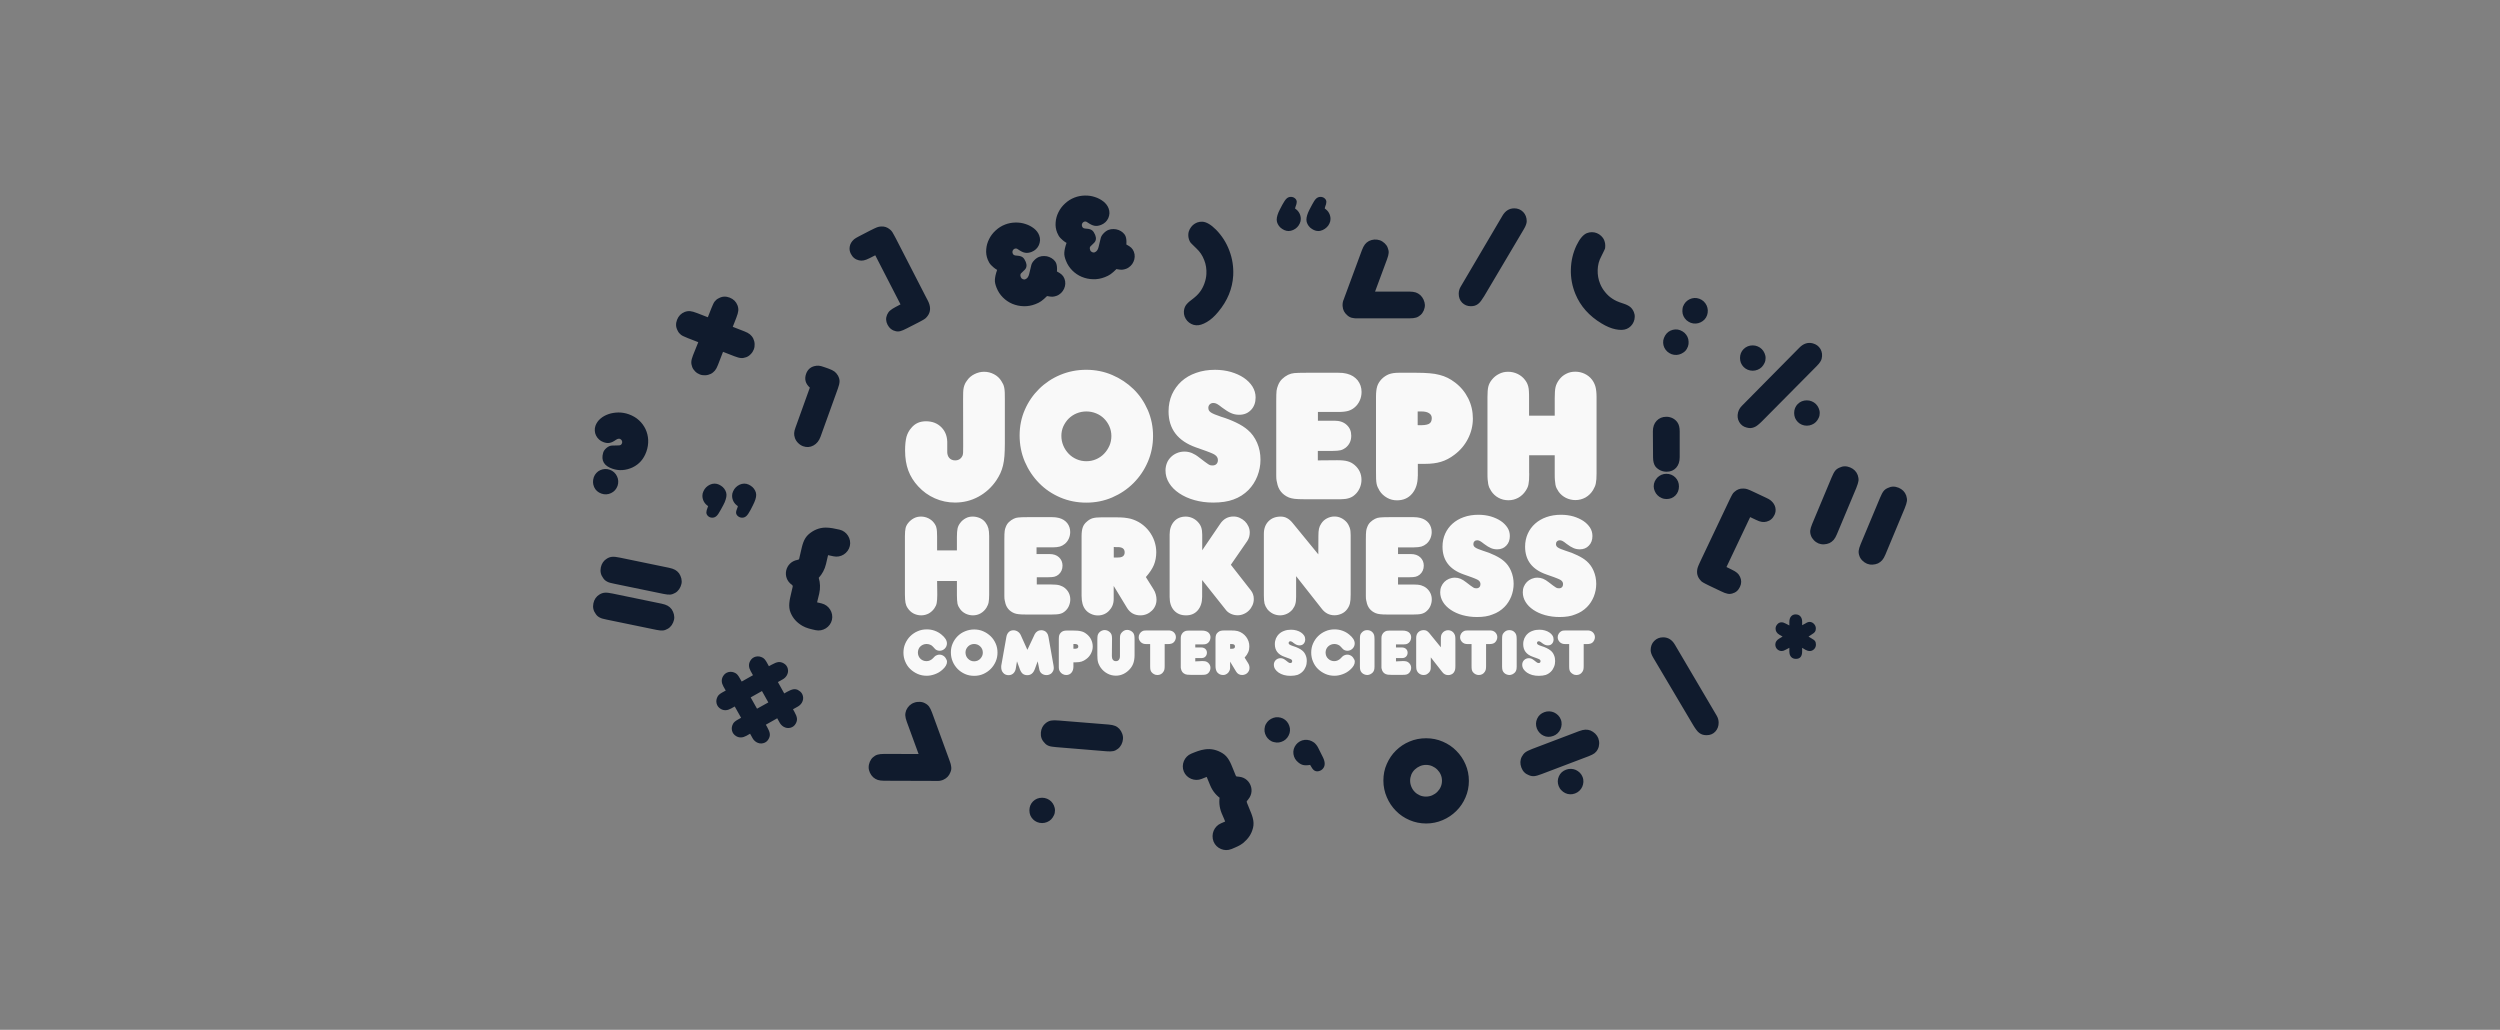 <?xml version="1.0" encoding="utf-8"?>
<!-- Generator: Adobe Illustrator 16.0.0, SVG Export Plug-In . SVG Version: 6.00 Build 0)  -->
<!DOCTYPE svg PUBLIC "-//W3C//DTD SVG 1.1//EN" "http://www.w3.org/Graphics/SVG/1.1/DTD/svg11.dtd">
<svg version="1.1" id="webpage_x5F_cover" xmlns="http://www.w3.org/2000/svg" xmlns:xlink="http://www.w3.org/1999/xlink" x="0px"
	 y="0px" width="1578px" height="650px" viewBox="-289.5 166.5 1578 650" enable-background="new -289.5 166.5 1578 650"
	 xml:space="preserve">
<rect x="-289.5" y="166.5" width="1578" height="650" fill="#808080" stroke="none"/>
<path id="symbols" fill="#101B2D" d="M803.33,525.92c1.668,0.781,2.865,1.51,3.646,2.188c0.781,0.676,1.406,1.51,1.875,2.551
	c0.938,2.031,0.938,4.168-0.104,6.303c-1.043,2.24-2.656,3.594-4.844,4.166c-0.521,0.156-1.043,0.209-1.512,0.262
	c-0.469,0-0.988,0-1.562-0.156c-0.572-0.156-1.145-0.312-1.77-0.521c-0.625-0.26-1.406-0.572-2.24-0.99l-7.553-3.594
	c-0.885-0.416-1.613-0.781-2.188-1.094c-0.572-0.312-1.041-0.572-1.457-0.781c-0.418-0.207-0.73-0.469-1.043-0.676
	c-0.26-0.262-0.572-0.521-0.781-0.834c-1.926-2.135-2.551-4.635-1.822-7.604c0.104-0.312,0.156-0.574,0.26-0.781
	c0.053-0.209,0.156-0.521,0.312-0.834c0.105-0.312,0.312-0.729,0.521-1.197c0.26-0.521,0.572-1.199,0.938-2.031l17.969-37.865
	c0.469-0.99,0.834-1.771,1.146-2.344s0.572-1.094,0.781-1.459c0.207-0.363,0.416-0.676,0.625-0.938
	c0.207-0.207,0.469-0.52,0.832-0.781c1.615-1.458,3.438-2.134,5.574-2.031c0.52,0,0.938,0.053,1.301,0.104
	c0.365,0.052,0.781,0.156,1.25,0.312s1.043,0.417,1.719,0.677c0.678,0.312,1.562,0.73,2.709,1.25l4.74,2.24
	c1.094,0.521,1.979,0.938,2.656,1.25c0.625,0.312,1.145,0.572,1.562,0.781c0.363,0.209,0.676,0.416,0.885,0.572
	s0.416,0.312,0.678,0.521c1.406,1.25,2.291,2.656,2.656,4.219c0.363,1.615,0.207,3.178-0.521,4.688c-1.094,2.291-2.76,3.697-5,4.271
	c-0.99,0.26-1.979,0.312-3.021,0.156c-1.041-0.156-2.238-0.574-3.594-1.25l-3.75-1.771l-14.947,31.509L803.33,525.92z
	 M410.361,623.836c1.615,0.156,2.969,0.416,3.959,0.834c1.041,0.416,1.927,1.041,2.708,1.875c0.781,0.885,1.406,1.926,1.823,3.072
	c0.416,1.146,0.572,2.291,0.469,3.438c-0.104,1.197-0.417,2.291-0.99,3.438c-0.572,1.094-1.302,1.979-2.188,2.656
	c-0.938,0.729-1.927,1.25-2.969,1.459c-1.041,0.207-2.447,0.26-4.271,0.104l-31.614-2.604c-1.094-0.105-1.979-0.209-2.761-0.312
	c-0.781-0.105-1.406-0.262-1.979-0.469c-0.572-0.209-1.041-0.469-1.51-0.781s-0.886-0.73-1.303-1.25
	c-1.719-1.719-2.447-3.855-2.239-6.406c0.208-2.553,1.302-4.584,3.177-6.043c1.042-0.781,2.084-1.301,3.229-1.51
	c1.094-0.209,2.708-0.26,4.792-0.053L410.361,623.836z M278.903,358.628l-15.938-30.99l-3.698,1.875
	c-1.354,0.677-2.552,1.146-3.594,1.354c-1.041,0.208-2.031,0.208-3.021-0.052c-2.292-0.521-3.958-1.875-5.104-4.115
	c-0.781-1.51-0.989-3.073-0.677-4.688s1.146-3.021,2.552-4.323c0.261-0.208,0.469-0.365,0.678-0.521
	c0.208-0.156,0.521-0.365,0.885-0.573c0.365-0.208,0.886-0.521,1.511-0.833s1.511-0.781,2.604-1.354l4.635-2.396
	c1.094-0.573,1.979-0.99,2.656-1.302c0.678-0.312,1.25-0.573,1.667-0.729c0.469-0.156,0.886-0.312,1.25-0.365
	c0.364-0.052,0.781-0.104,1.302-0.156c2.084-0.156,3.959,0.469,5.625,1.875c0.312,0.312,0.625,0.573,0.834,0.781
	c0.208,0.208,0.469,0.521,0.677,0.886c0.208,0.364,0.521,0.833,0.833,1.458c0.312,0.573,0.729,1.354,1.25,2.292l19.167,37.292
	c0.416,0.833,0.781,1.458,1.041,1.979c0.262,0.469,0.418,0.833,0.574,1.198c0.156,0.312,0.26,0.625,0.312,0.833
	c0.104,0.208,0.156,0.469,0.26,0.781c0.834,2.917,0.26,5.469-1.615,7.656c-0.26,0.312-0.52,0.573-0.781,0.833
	c-0.26,0.26-0.625,0.521-0.989,0.729c-0.416,0.208-0.885,0.521-1.458,0.833s-1.25,0.677-2.136,1.146l-7.447,3.802
	c-0.834,0.417-1.562,0.781-2.188,1.042c-0.625,0.26-1.25,0.469-1.771,0.625c-0.521,0.156-1.041,0.208-1.562,0.208
	c-0.469,0-0.989-0.052-1.51-0.208c-2.188-0.469-3.854-1.823-5-4.011c-1.094-2.135-1.198-4.219-0.312-6.302
	c0.469-1.042,1.041-1.927,1.822-2.604c0.781-0.729,1.979-1.458,3.594-2.344L278.903,358.628z M371.403,353.368
	c-1.406,1.406-2.656,2.5-3.698,3.229c-1.041,0.729-2.239,1.354-3.646,1.875c-2.448,0.938-4.896,1.406-7.448,1.302
	c-2.5-0.052-4.896-0.573-7.135-1.51c-2.24-0.938-4.219-2.292-5.938-4.01s-3.073-3.75-4.011-6.146
	c-0.364-0.885-0.625-1.771-0.833-2.604c-0.209-0.833-0.261-1.667-0.209-2.552c0.053-0.885,0.209-1.771,0.417-2.76
	c0.208-0.99,0.573-2.083,0.989-3.333c-0.885-0.521-1.614-1.042-2.239-1.562s-1.146-0.99-1.614-1.51
	c-0.469-0.521-0.886-1.042-1.198-1.615s-0.625-1.198-0.886-1.823c-0.833-2.083-1.146-4.271-0.938-6.511
	c0.156-2.239,0.781-4.375,1.771-6.354c0.989-2.031,2.344-3.854,4.114-5.469c1.719-1.615,3.75-2.917,6.042-3.802
	c2.031-0.781,4.219-1.198,6.458-1.25c2.292-0.052,4.427,0.261,6.406,0.938c2.031,0.625,3.802,1.615,5.364,2.812
	c1.562,1.25,2.656,2.708,3.281,4.375c0.365,0.99,0.573,2.031,0.521,3.073c-0.053,1.042-0.312,2.083-0.729,3.073
	c-0.469,0.99-1.042,1.823-1.823,2.552c-0.781,0.729-1.719,1.302-2.76,1.719c-1.511,0.573-2.917,0.781-4.167,0.521
	c-1.25-0.208-2.656-0.938-4.271-2.031c-0.469-0.364-0.886-0.573-1.198-0.625c-0.312-0.052-0.677,0-1.042,0.104
	c-0.572,0.208-0.989,0.625-1.25,1.198c-0.26,0.573-0.26,1.146-0.052,1.719s0.521,0.938,0.938,1.146
	c0.417,0.208,1.146,0.312,2.188,0.364c1.354,0.104,2.396,0.417,3.177,0.99s1.406,1.562,1.979,2.917
	c0.833,2.083,0.573,3.802-0.729,5.052l-2.135,2.083c-0.312,0.208-0.469,0.573-0.521,1.042c-0.052,0.469,0.053,0.938,0.261,1.458
	c0.208,0.573,0.625,0.989,1.198,1.25c0.572,0.26,1.146,0.312,1.719,0.052c1.146-0.469,1.927-1.51,2.344-3.229l1.354-5.625
	c0.209-0.99,0.834-2.031,1.823-3.073c0.989-1.042,2.031-1.771,3.125-2.188c0.989-0.365,2.083-0.573,3.229-0.521
	c1.146,0,2.188,0.208,3.177,0.625c0.989,0.365,1.875,0.938,2.656,1.615c0.781,0.677,1.354,1.458,1.719,2.396
	c0.469,1.198,0.625,2.865,0.469,5.104c1.406,0.729,2.396,1.406,3.125,2.083c0.677,0.677,1.25,1.511,1.614,2.5
	c0.417,1.042,0.573,2.136,0.521,3.229c-0.053,1.094-0.312,2.135-0.781,3.125c-0.469,0.989-1.042,1.875-1.875,2.656
	c-0.834,0.781-1.771,1.406-2.812,1.771c-0.834,0.312-1.719,0.521-2.604,0.573C374.06,353.836,372.914,353.68,371.403,353.368z
	 M415.205,336.336c-1.406,1.406-2.656,2.5-3.697,3.229c-1.042,0.729-2.24,1.354-3.646,1.875c-2.447,0.938-4.896,1.406-7.447,1.302
	c-2.5-0.052-4.896-0.573-7.136-1.51s-4.219-2.292-5.938-4.01s-3.073-3.75-4.011-6.146c-0.364-0.885-0.625-1.771-0.833-2.604
	c-0.208-0.833-0.261-1.667-0.208-2.552c0.052-0.885,0.208-1.771,0.416-2.76c0.209-0.99,0.573-2.083,0.99-3.333
	c-0.886-0.521-1.615-1.042-2.24-1.562s-1.146-0.99-1.614-1.51c-0.469-0.521-0.886-1.042-1.198-1.615s-0.625-1.198-0.885-1.823
	c-0.834-2.083-1.146-4.271-0.938-6.511c0.156-2.239,0.781-4.375,1.771-6.354c0.989-2.031,2.344-3.854,4.114-5.469
	c1.719-1.615,3.75-2.917,6.042-3.802c2.031-0.781,4.219-1.198,6.458-1.25c2.292-0.052,4.428,0.261,6.406,0.938
	c2.031,0.625,3.803,1.615,5.365,2.812c1.562,1.25,2.656,2.708,3.281,4.375c0.364,0.99,0.572,2.031,0.521,3.073
	c-0.052,1.042-0.312,2.083-0.729,3.073c-0.469,0.99-1.041,1.823-1.822,2.552c-0.781,0.729-1.719,1.302-2.761,1.719
	c-1.511,0.573-2.917,0.781-4.167,0.521c-1.25-0.208-2.656-0.938-4.271-2.031c-0.469-0.364-0.886-0.573-1.198-0.625
	c-0.312-0.052-0.677,0-1.041,0.104c-0.573,0.208-0.99,0.625-1.25,1.198c-0.261,0.573-0.261,1.146-0.053,1.719
	c0.209,0.573,0.521,0.938,0.938,1.146c0.417,0.208,1.146,0.312,2.188,0.364c1.354,0.104,2.396,0.417,3.178,0.99
	s1.406,1.562,1.979,2.917c0.834,2.083,0.573,3.802-0.729,5.052l-2.136,2.083c-0.312,0.208-0.469,0.573-0.521,1.042
	c-0.053,0.469,0.052,0.938,0.26,1.458c0.209,0.573,0.625,0.989,1.198,1.25c0.573,0.26,1.146,0.312,1.719,0.052
	c1.146-0.469,1.927-1.51,2.344-3.229l1.354-5.625c0.208-0.99,0.833-2.031,1.822-3.073c0.99-1.042,2.031-1.771,3.125-2.188
	c0.99-0.365,2.084-0.573,3.229-0.521s2.188,0.208,3.177,0.625c0.99,0.365,1.875,0.938,2.656,1.615
	c0.781,0.677,1.354,1.458,1.719,2.396c0.469,1.198,0.625,2.865,0.469,5.104c1.406,0.729,2.396,1.406,3.125,2.083
	c0.678,0.677,1.25,1.511,1.615,2.5c0.416,1.042,0.572,2.136,0.521,3.229s-0.312,2.135-0.781,3.125
	c-0.417,0.989-1.042,1.875-1.875,2.656s-1.771,1.406-2.812,1.771c-0.833,0.312-1.719,0.521-2.604,0.573
	C417.861,336.805,416.664,336.649,415.205,336.336z M869.945,503.732c-0.625,1.51-1.303,2.707-2.031,3.541s-1.615,1.51-2.656,2.031
	c-1.094,0.469-2.24,0.729-3.49,0.781s-2.395-0.156-3.438-0.572c-1.094-0.469-2.082-1.146-2.916-2.031
	c-0.834-0.887-1.51-1.875-1.822-2.865c-0.418-1.094-0.574-2.188-0.469-3.281c0.104-1.041,0.52-2.396,1.197-4.062l12.24-29.271
	c0.416-0.989,0.781-1.822,1.145-2.5c0.365-0.677,0.678-1.25,1.043-1.719c0.363-0.469,0.781-0.885,1.197-1.197
	c0.469-0.365,0.99-0.625,1.562-0.886c2.188-1.094,4.428-1.146,6.822-0.156c2.344,0.989,3.959,2.604,4.793,4.896
	c0.416,1.25,0.572,2.396,0.469,3.49c-0.156,1.094-0.625,2.656-1.406,4.583L869.945,503.732z M900.57,516.545
	c-0.625,1.51-1.303,2.707-2.031,3.541s-1.615,1.51-2.656,2.031c-1.094,0.469-2.24,0.729-3.49,0.781s-2.395-0.156-3.438-0.572
	c-1.094-0.469-2.082-1.146-2.969-2.031c-0.885-0.887-1.51-1.875-1.822-2.865c-0.416-1.094-0.572-2.188-0.469-3.281
	c0.104-1.041,0.521-2.396,1.197-4.062l12.24-29.271c0.416-0.988,0.781-1.822,1.146-2.5c0.363-0.676,0.676-1.25,1.041-1.719
	c0.365-0.468,0.781-0.884,1.197-1.197c0.469-0.365,0.99-0.625,1.562-0.886c2.188-1.094,4.428-1.146,6.824-0.156
	c2.344,0.989,3.957,2.604,4.791,4.895c0.416,1.25,0.572,2.396,0.469,3.49c-0.156,1.094-0.625,2.656-1.406,4.584L900.57,516.545z
	 M527.914,298.107c1.197,0.781,2.084,1.719,2.709,2.865c0.625,1.146,0.938,2.396,0.938,3.698c0,1.042-0.209,1.979-0.678,2.917
	c-0.416,0.938-0.99,1.719-1.666,2.396c-0.678,0.677-1.512,1.25-2.449,1.667c-0.938,0.417-1.926,0.677-2.863,0.677
	c-0.99,0-1.928-0.208-2.812-0.625c-0.887-0.417-1.668-0.938-2.396-1.562c-0.678-0.625-1.25-1.406-1.666-2.24
	c-0.418-0.833-0.678-1.719-0.678-2.656c0-1.823,0.678-4.01,1.979-6.51l1.615-3.073c0.99-1.771,1.822-3.073,2.604-3.802
	s1.668-1.094,2.709-1.094s1.928,0.312,2.656,0.938s1.094,1.406,1.094,2.24c0,0.781-0.26,1.823-0.834,3.229
	c-0.051,0.104-0.104,0.208-0.104,0.365C528.07,297.795,528.018,297.951,527.914,298.107z M546.664,298.107
	c1.197,0.781,2.084,1.719,2.709,2.865c0.625,1.146,0.938,2.396,0.938,3.698c0,1.042-0.209,1.979-0.678,2.917
	c-0.416,0.938-0.99,1.719-1.719,2.396s-1.51,1.25-2.447,1.667c-0.938,0.417-1.875,0.677-2.918,0.677
	c-0.938,0-1.822-0.208-2.707-0.625c-0.887-0.417-1.668-0.938-2.396-1.562c-0.678-0.625-1.25-1.406-1.666-2.24
	c-0.418-0.833-0.678-1.719-0.678-2.656c0-1.823,0.678-4.01,1.979-6.51l1.615-3.073c0.938-1.771,1.771-3.073,2.553-3.802
	s1.719-1.094,2.707-1.094c1.043,0,1.928,0.312,2.656,0.938c0.73,0.625,1.094,1.406,1.094,2.24c0,0.781-0.26,1.823-0.832,3.229
	c-0.053,0.104-0.105,0.208-0.105,0.365C546.82,297.795,546.768,297.951,546.664,298.107z M157.497,485.971
	c-1.197-0.781-2.084-1.719-2.709-2.863c-0.625-1.146-0.938-2.396-0.938-3.699c0-0.988,0.209-1.926,0.678-2.863
	c0.416-0.938,0.99-1.771,1.666-2.449c0.678-0.677,1.512-1.25,2.396-1.666c0.938-0.417,1.875-0.678,2.916-0.678
	c0.99,0,1.928,0.209,2.812,0.625c0.887,0.417,1.668,0.938,2.396,1.562c0.678,0.625,1.25,1.406,1.666,2.24
	c0.418,0.833,0.678,1.718,0.678,2.656c0,0.885-0.156,1.875-0.521,2.969c-0.312,1.146-0.832,2.291-1.51,3.541l-1.615,2.969
	c-0.988,1.824-1.822,3.125-2.604,3.855c-0.781,0.729-1.666,1.094-2.709,1.094c-1.041,0-1.926-0.312-2.656-0.99
	c-0.729-0.678-1.094-1.459-1.094-2.291c0-0.781,0.262-1.824,0.834-3.23c0.053-0.104,0.104-0.207,0.104-0.363
	C157.341,486.284,157.394,486.127,157.497,485.971z M176.247,485.971c-1.197-0.781-2.084-1.719-2.709-2.863
	c-0.625-1.146-0.938-2.396-0.938-3.699c0-0.988,0.209-1.926,0.678-2.863c0.416-0.938,0.99-1.771,1.666-2.449
	c0.678-0.677,1.512-1.25,2.396-1.666c0.938-0.417,1.875-0.678,2.916-0.678c0.99,0,1.928,0.209,2.812,0.625
	c0.887,0.417,1.668,0.938,2.396,1.562c0.678,0.625,1.25,1.406,1.666,2.24c0.418,0.833,0.678,1.718,0.678,2.656
	c0,0.885-0.156,1.875-0.521,2.969c-0.363,1.146-0.885,2.291-1.51,3.541l-1.51,2.969c-0.99,1.824-1.824,3.125-2.605,3.855
	c-0.781,0.729-1.666,1.094-2.707,1.094c-1.043,0-1.928-0.312-2.709-0.99s-1.146-1.459-1.146-2.291c0-0.365,0.105-0.834,0.262-1.406
	c0.156-0.574,0.416-1.199,0.676-1.824c0.053-0.104,0.105-0.207,0.105-0.363C176.091,486.284,176.144,486.127,176.247,485.971z
	 M658.799,302.743c1.824-3.177,4.375-4.739,7.5-4.739c2.24,0,4.115,0.781,5.625,2.292c1.459,1.51,2.24,3.49,2.24,5.833
	c0,1.354-0.625,3.021-1.822,5.052l-25.053,42.292c-0.729,1.198-1.406,2.188-1.979,2.969c-0.625,0.833-1.25,1.458-1.928,1.979
	c-0.678,0.469-1.354,0.833-2.082,1.042c-0.73,0.208-1.512,0.312-2.449,0.312c-2.188,0-4.01-0.781-5.469-2.239
	c-1.457-1.511-2.135-3.386-2.135-5.625c0-1.615,0.416-3.177,1.303-4.583L658.799,302.743z M794.008,618.107
	c0.885,1.457,1.303,2.969,1.303,4.582c0,2.24-0.73,4.115-2.137,5.625c-1.406,1.512-3.229,2.24-5.469,2.24
	c-0.938,0-1.719-0.104-2.447-0.312s-1.406-0.572-2.084-1.041c-0.676-0.469-1.301-1.146-1.926-1.98
	c-0.625-0.832-1.303-1.822-1.98-2.969l-25.051-42.291c-1.25-2.031-1.824-3.75-1.824-5.053c0-2.344,0.73-4.322,2.24-5.832
	c1.512-1.512,3.334-2.293,5.625-2.293c3.178,0,5.678,1.562,7.5,4.74L794.008,618.107z M773.592,358.42
	c0.572-0.938,1.25-1.667,2.135-2.292c0.834-0.625,1.771-1.042,2.76-1.302c0.99-0.26,2.031-0.312,3.074-0.156
	c1.041,0.156,2.031,0.521,3.02,1.094c0.938,0.573,1.719,1.302,2.344,2.188s1.094,1.823,1.303,2.812
	c0.26,0.99,0.312,2.031,0.156,3.125s-0.469,2.083-1.041,3.021c-0.574,0.938-1.25,1.667-2.137,2.292
	c-0.885,0.625-1.822,1.042-2.812,1.302c-0.988,0.26-2.031,0.312-3.125,0.156s-2.082-0.521-2.969-1.094
	c-0.988-0.573-1.77-1.302-2.395-2.188c-0.625-0.833-1.043-1.771-1.303-2.812c-0.209-0.99-0.26-2.031-0.104-3.073
	C772.602,360.399,772.967,359.41,773.592,358.42z M761.508,378.316c1.146-1.927,2.812-3.125,4.896-3.646
	c2.135-0.521,4.113-0.208,6.094,0.99c0.938,0.573,1.719,1.25,2.344,2.135s1.094,1.823,1.301,2.812
	c0.209,0.99,0.262,2.031,0.156,3.073c-0.156,1.042-0.469,2.031-1.041,2.969c-0.572,0.99-1.303,1.771-2.188,2.344
	c-0.885,0.625-1.822,1.042-2.812,1.302s-2.031,0.312-3.125,0.156s-2.084-0.521-2.969-1.094c-0.99-0.573-1.771-1.302-2.396-2.188
	c-0.625-0.833-1.041-1.771-1.301-2.812c-0.209-0.99-0.262-2.031-0.105-3.073C760.57,380.295,760.936,379.305,761.508,378.316z
	 M511.717,633.523c-0.834-0.678-1.512-1.459-2.031-2.396c-0.521-0.938-0.834-1.875-0.99-2.916c-0.104-1.041-0.053-2.084,0.209-3.072
	c0.26-1.043,0.781-1.98,1.457-2.865c0.678-0.834,1.459-1.51,2.449-2.031c0.938-0.521,1.926-0.834,2.916-0.99
	c0.99-0.104,2.031-0.051,3.072,0.209c1.043,0.26,2.031,0.729,2.865,1.406s1.51,1.459,2.031,2.396s0.834,1.926,0.99,2.916
	c0.156,1.041,0.051,2.031-0.209,3.072c-0.312,1.043-0.781,1.98-1.406,2.812c-0.678,0.887-1.51,1.615-2.396,2.084
	c-0.938,0.521-1.926,0.834-2.916,0.99c-1.041,0.156-2.084,0.051-3.072-0.209C513.539,634.721,512.602,634.201,511.717,633.523z
	 M537.445,649.305c-1.771,0.312-3.178,0.312-4.219,0.104c-1.041-0.207-2.084-0.729-3.125-1.562
	c-1.822-1.406-2.865-3.229-3.178-5.363c-0.312-2.188,0.262-4.168,1.668-5.99c0.676-0.834,1.457-1.51,2.395-2.031
	s1.928-0.834,2.969-0.938c1.043-0.104,2.084-0.053,3.125,0.26c1.043,0.312,1.98,0.781,2.918,1.459
	c0.469,0.365,0.885,0.834,1.354,1.406s0.885,1.25,1.25,1.979l3.021,6.043c1.354,2.863,1.354,5.156,0.051,6.822
	c-0.729,0.938-1.666,1.51-2.812,1.771c-1.145,0.26-2.135,0.051-2.969-0.574c-0.416-0.312-0.781-0.729-1.145-1.25
	C538.436,650.92,537.967,650.189,537.445,649.305z M720.518,345.66c0.73,1.823,1.771,3.542,3.125,5.208
	c1.355,1.667,2.812,3.021,4.428,4.062c0.834,0.573,1.822,1.146,2.865,1.615c1.041,0.469,2.395,0.99,4.062,1.51
	c1.979,0.625,3.438,1.354,4.426,2.136c0.99,0.781,1.771,1.875,2.344,3.229c0.418,0.99,0.625,2.031,0.574,3.125
	c0,1.094-0.262,2.135-0.678,3.125s-0.99,1.875-1.771,2.656s-1.613,1.354-2.604,1.771c-1.822,0.781-4.166,0.833-7.031,0.26
	c-2.812-0.573-5.781-1.823-8.854-3.698c-7.812-4.688-13.334-10.886-16.512-18.594c-2.031-4.948-3.02-10.156-2.863-15.573
	c0.156-5.417,1.354-10.521,3.645-15.26c1.98-4.062,4.115-6.562,6.406-7.552c1.043-0.417,2.137-0.625,3.23-0.625
	s2.188,0.208,3.176,0.625c0.99,0.417,1.928,0.99,2.709,1.771c0.834,0.781,1.459,1.667,1.875,2.708
	c0.572,1.406,0.781,2.917,0.625,4.479c-0.053,0.312-0.104,0.521-0.104,0.729c-0.053,0.156-0.156,0.469-0.312,0.781
	c-0.156,0.365-0.418,0.833-0.73,1.511c-0.312,0.677-0.781,1.562-1.354,2.76c-1.406,2.552-2.135,5.365-2.24,8.438
	C718.852,339.93,719.373,342.899,720.518,345.66z M470.57,330.607c-1.094-2.865-2.709-5.26-4.844-7.24
	c-0.938-0.938-1.667-1.667-2.188-2.135c-0.521-0.521-0.938-0.885-1.198-1.198c-0.261-0.261-0.469-0.469-0.521-0.625
	c-0.104-0.156-0.209-0.365-0.365-0.625c-0.677-1.406-0.989-2.917-0.885-4.427c0.052-1.146,0.364-2.188,0.885-3.177
	c0.521-0.989,1.198-1.875,1.979-2.604c0.833-0.729,1.719-1.25,2.761-1.667c1.041-0.365,2.135-0.521,3.281-0.469
	c2.5,0.156,5.364,1.823,8.541,5c3.698,3.75,6.562,8.177,8.438,13.229c1.928,5.052,2.709,10.312,2.448,15.677
	c-0.469,8.333-3.594,15.989-9.479,23.021c-2.291,2.812-4.688,4.948-7.188,6.406c-2.5,1.458-4.739,2.188-6.719,2.031
	c-1.094-0.052-2.083-0.312-3.072-0.833c-0.99-0.469-1.823-1.146-2.553-1.927c-0.729-0.833-1.25-1.719-1.666-2.76
	c-0.365-1.042-0.521-2.083-0.469-3.125c0.104-1.458,0.469-2.761,1.146-3.802s1.823-2.24,3.489-3.438
	c1.406-1.042,2.5-1.979,3.334-2.76c0.833-0.781,1.562-1.615,2.188-2.448c1.146-1.51,2.083-3.281,2.812-5.312
	c0.729-2.031,1.146-4.01,1.25-5.938C472.133,336.389,471.716,333.42,470.57,330.607z M91.194,452.326
	c0.156-0.573,0.418-1.146,0.834-1.719c0.416-0.521,0.885-1.042,1.406-1.458c0.521-0.417,1.094-0.781,1.719-1.042
	s1.197-0.364,1.822-0.364l4.115-0.104c1.041,0,1.719-0.469,2.031-1.406c0.209-0.521,0.156-1.042-0.104-1.614
	c-0.262-0.521-0.678-0.886-1.199-1.094c-0.676-0.261-1.51-0.053-2.5,0.572c-1.457,1.042-2.76,1.719-3.957,1.928
	c-1.146,0.26-2.5,0.104-4.012-0.469c-1.041-0.365-1.979-0.938-2.76-1.667s-1.406-1.562-1.875-2.5s-0.729-1.927-0.781-3.021
	s0.053-2.136,0.416-3.125c0.625-1.719,1.668-3.229,3.125-4.479c1.459-1.25,3.125-2.188,5.105-2.864
	c1.926-0.678,4.062-0.99,6.25-1.042c2.238,0,4.426,0.364,6.613,1.146c2.449,0.886,4.584,2.136,6.355,3.75
	c1.77,1.615,3.176,3.542,4.166,5.625c0.99,2.136,1.562,4.428,1.666,6.823c0.105,2.448-0.26,4.896-1.145,7.396
	c-1.668,4.688-4.584,7.969-8.75,9.948c-2.031,0.938-4.115,1.511-6.355,1.667c-2.188,0.156-4.27-0.156-6.25-0.834
	C91.769,460.607,89.788,457.222,91.194,452.326z M85.31,467.69c0.365-0.989,0.885-1.875,1.615-2.656
	c0.676-0.729,1.51-1.354,2.447-1.771s1.928-0.677,2.969-0.729c1.041-0.052,2.084,0.104,3.072,0.469
	c0.99,0.365,1.928,0.886,2.709,1.615c0.781,0.729,1.406,1.562,1.822,2.5c0.469,0.938,0.73,1.927,0.781,2.969
	c0.053,1.041-0.051,2.031-0.416,3.072c-0.365,1.042-0.938,1.979-1.615,2.761c-0.729,0.782-1.562,1.407-2.5,1.823
	c-0.938,0.469-1.926,0.729-3.02,0.781c-1.043,0.053-2.084-0.104-3.074-0.469c-2.188-0.781-3.697-2.135-4.582-4.115
	C84.632,471.909,84.581,469.878,85.31,467.69z M360.258,678.002c0-2.238,0.781-4.166,2.291-5.676
	c1.562-1.512,3.438-2.293,5.729-2.293c1.094,0,2.136,0.209,3.125,0.625c0.989,0.418,1.875,0.99,2.604,1.719
	c0.729,0.73,1.302,1.615,1.719,2.553c0.416,0.99,0.677,1.979,0.677,3.072c0,1.146-0.208,2.188-0.677,3.125
	c-0.417,0.99-1.042,1.824-1.719,2.553c-0.729,0.729-1.562,1.303-2.604,1.719c-0.989,0.416-2.031,0.625-3.125,0.625
	c-1.146,0-2.188-0.209-3.177-0.625c-0.99-0.416-1.823-0.99-2.553-1.719c-0.729-0.729-1.302-1.615-1.719-2.553
	C360.466,680.189,360.258,679.148,360.258,678.002z M132.757,524.877c1.615,0.312,2.865,0.781,3.855,1.303
	c0.938,0.521,1.77,1.25,2.5,2.188c0.676,0.99,1.145,2.084,1.457,3.281c0.262,1.197,0.312,2.344,0.053,3.438
	c-0.26,1.146-0.729,2.24-1.406,3.281c-0.729,1.041-1.562,1.822-2.5,2.344c-1.041,0.625-2.084,0.99-3.125,1.094
	s-2.447-0.053-4.219-0.416l-31.041-6.406c-1.043-0.209-1.928-0.418-2.709-0.625c-0.729-0.209-1.354-0.418-1.875-0.73
	c-0.521-0.26-0.99-0.572-1.406-0.938c-0.416-0.363-0.834-0.832-1.146-1.354c-1.457-1.928-1.979-4.166-1.457-6.666
	c0.52-2.5,1.822-4.375,3.906-5.625c1.145-0.678,2.238-1.043,3.385-1.094c1.094-0.105,2.709,0.104,4.74,0.52L132.757,524.877z
	 M128.069,547.533c1.615,0.312,2.865,0.781,3.855,1.303c0.938,0.521,1.77,1.25,2.5,2.188c0.676,0.99,1.145,2.084,1.457,3.281
	c0.262,1.197,0.312,2.344,0.053,3.438c-0.26,1.146-0.729,2.24-1.406,3.281c-0.729,1.041-1.562,1.822-2.5,2.344
	c-1.041,0.625-2.084,0.99-3.125,1.094s-2.447-0.053-4.219-0.416l-31.041-6.406c-1.043-0.209-1.928-0.418-2.709-0.625
	c-0.729-0.209-1.354-0.418-1.875-0.73c-0.521-0.26-0.99-0.572-1.406-0.938c-0.416-0.363-0.834-0.832-1.146-1.354
	c-1.457-1.928-1.979-4.166-1.457-6.666c0.52-2.5,1.822-4.375,3.906-5.625c1.145-0.678,2.238-1.043,3.385-1.094
	c1.094-0.105,2.709,0.104,4.74,0.52L128.069,547.533z M186.819,383.628c-0.051-1.25-0.363-2.396-0.885-3.49
	c-0.521-1.042-1.25-1.875-2.084-2.604c-0.832-0.677-2.031-1.354-3.594-1.927l-7.238-2.812l2.188-5.573
	c0.781-1.979,1.197-3.49,1.301-4.583c0.105-1.094-0.051-2.292-0.52-3.49c-0.887-2.239-2.5-3.854-4.896-4.792
	s-4.635-0.833-6.771,0.312c-0.572,0.26-1.094,0.573-1.562,0.938c-0.416,0.365-0.832,0.781-1.197,1.25s-0.678,1.042-0.99,1.771
	c-0.312,0.677-0.676,1.562-1.094,2.552l-2.188,5.573l-6.562-2.552c-1.979-0.781-3.488-1.198-4.582-1.302
	c-1.094-0.104-2.293,0.052-3.49,0.521c-2.24,0.885-3.854,2.5-4.791,4.896c-0.938,2.396-0.834,4.635,0.312,6.771
	c0.26,0.573,0.572,1.094,0.938,1.562c0.363,0.417,0.781,0.833,1.25,1.198c0.469,0.364,1.041,0.677,1.77,0.989
	c0.678,0.312,1.562,0.677,2.553,1.094l6.562,2.552l-3.281,8.177c-0.625,1.667-1.041,3.021-1.094,4.115
	c-0.104,1.041,0.104,2.135,0.521,3.281c0.363,1.041,0.988,1.979,1.875,2.864c0.885,0.886,1.875,1.511,2.969,1.927
	c1.041,0.417,2.188,0.573,3.438,0.521c1.25-0.053,2.395-0.365,3.488-0.886c1.043-0.521,1.875-1.25,2.605-2.083
	c0.676-0.834,1.354-2.031,1.926-3.594l3.178-8.229l7.24,2.812c1.666,0.625,3.02,1.042,4.113,1.094
	c1.043,0.104,2.137-0.104,3.281-0.521c1.043-0.364,1.98-0.989,2.865-1.927c0.885-0.886,1.51-1.875,1.928-2.969
	C186.716,385.972,186.872,384.826,186.819,383.628z M707.186,628.002c1.51-0.572,2.863-0.885,3.957-0.938
	c1.094-0.051,2.188,0.105,3.281,0.521c1.094,0.469,2.084,1.146,2.969,1.979c0.887,0.887,1.512,1.824,1.928,2.865
	c0.416,1.094,0.625,2.291,0.572,3.541c-0.051,1.25-0.312,2.344-0.832,3.334c-0.521,1.094-1.199,1.928-2.031,2.604
	c-0.834,0.625-2.137,1.303-3.803,1.928l-29.635,11.25c-0.99,0.365-1.875,0.678-2.605,0.885c-0.729,0.209-1.406,0.365-1.979,0.418
	c-0.572,0.051-1.146,0.051-1.719-0.053s-1.146-0.26-1.719-0.521c-2.291-0.832-3.906-2.447-4.791-4.844
	c-0.887-2.395-0.834-4.688,0.26-6.822c0.625-1.146,1.354-2.084,2.24-2.76c0.885-0.678,2.344-1.355,4.27-2.137L707.186,628.002z
	 M680.57,626.336c-0.781-2.084-0.729-4.166,0.156-6.146c0.885-1.979,2.396-3.385,4.531-4.166c0.99-0.365,2.031-0.572,3.125-0.521
	c1.094,0.053,2.084,0.262,3.021,0.678s1.77,1.041,2.551,1.771c0.73,0.729,1.303,1.613,1.719,2.656
	c0.418,1.041,0.574,2.135,0.521,3.176c-0.053,1.043-0.312,2.084-0.729,3.021c-0.418,0.938-0.99,1.771-1.824,2.553
	c-0.832,0.781-1.719,1.301-2.707,1.666c-1.043,0.416-2.137,0.572-3.178,0.572c-1.041-0.051-2.031-0.26-2.969-0.729
	c-0.938-0.416-1.771-1.041-2.5-1.822C681.561,628.314,680.986,627.377,680.57,626.336z M694.32,662.639
	c-0.781-2.084-0.729-4.168,0.156-6.146s2.396-3.385,4.531-4.166c0.99-0.365,2.031-0.574,3.125-0.521s2.084,0.26,3.021,0.678
	c0.938,0.416,1.77,1.041,2.551,1.77c0.73,0.73,1.303,1.615,1.719,2.656c0.418,1.043,0.574,2.137,0.521,3.178
	s-0.312,2.084-0.729,3.021c-0.418,0.938-0.99,1.77-1.824,2.551c-0.832,0.781-1.719,1.303-2.707,1.668
	c-1.043,0.416-2.137,0.572-3.178,0.52c-1.041-0.051-2.031-0.26-2.969-0.729c-0.938-0.416-1.77-1.041-2.5-1.822
	C695.311,664.617,694.736,663.68,694.32,662.639z M846.248,385.972c2.551-2.604,5.363-3.542,8.438-2.761
	c2.188,0.573,3.801,1.771,4.895,3.594c1.043,1.875,1.303,3.906,0.73,6.198c-0.312,1.303-1.355,2.761-3.021,4.479l-34.584,34.896
	c-0.988,0.99-1.875,1.771-2.656,2.396s-1.562,1.146-2.344,1.406c-0.781,0.312-1.51,0.469-2.238,0.521
	c-0.73,0-1.562-0.052-2.449-0.312c-2.135-0.521-3.697-1.719-4.738-3.542c-1.043-1.822-1.25-3.802-0.73-5.989
	c0.418-1.562,1.199-2.969,2.396-4.167L846.248,385.972z M808.799,392.482c0-2.24,0.781-4.167,2.293-5.677
	c1.562-1.51,3.438-2.292,5.729-2.292c1.094,0,2.135,0.208,3.125,0.625s1.875,0.99,2.604,1.719c0.73,0.729,1.303,1.615,1.719,2.552
	c0.418,0.989,0.678,1.979,0.678,3.073c0,1.146-0.209,2.188-0.678,3.125c-0.416,0.989-1.041,1.823-1.719,2.552
	c-0.729,0.729-1.562,1.303-2.604,1.719c-0.99,0.417-2.031,0.625-3.125,0.625c-1.146,0-2.188-0.208-3.178-0.625
	c-0.988-0.416-1.822-0.989-2.551-1.719c-0.73-0.729-1.303-1.614-1.719-2.552C809.008,394.67,808.799,393.576,808.799,392.482z
	 M842.967,427.17c0-2.239,0.781-4.167,2.291-5.677c1.562-1.511,3.438-2.292,5.729-2.292c1.094,0,2.137,0.208,3.125,0.625
	c0.99,0.417,1.875,0.989,2.605,1.719c0.729,0.729,1.301,1.614,1.719,2.552c0.416,0.99,0.676,1.979,0.676,3.073
	c0,1.146-0.207,2.188-0.676,3.125c-0.418,0.989-1.043,1.823-1.719,2.552c-0.73,0.729-1.562,1.303-2.605,1.719
	c-0.988,0.417-2.031,0.625-3.125,0.625c-1.145,0-2.188-0.208-3.176-0.625c-0.99-0.416-1.824-0.989-2.553-1.719
	c-0.729-0.729-1.303-1.614-1.719-2.552C843.174,429.306,842.967,428.264,842.967,427.17z M240.414,500.814
	c-2.917-0.676-5.886-1.301-8.854-1.301c-4.011,0.051-7.604,1.613-10.573,4.166c-3.333,2.865-4.114,7.135-5.052,11.197
	c-0.312,1.25-0.573,2.553-0.886,3.803c-0.052,0.156-0.104,0.365-0.104,0.521c-0.053,0.104-0.104,0.207-0.156,0.312l-0.053,0.051
	c-0.052,0.053-0.052,0.053-0.104,0.053c-0.053,0.053-0.104,0.053-0.156,0.104c-0.209,0.105-0.469,0.156-0.729,0.209
	c-7.604,1.406-9.844,11.041-3.542,15.625c0.156,0.104,0.312,0.26,0.417,0.416c0.052,0.053,0.052,0.053,0.104,0.105
	c0.052,0.104,0.104,0.156,0.156,0.26v0.053c0,0.26-0.053,0.52-0.104,0.729c-0.312,1.25-0.573,2.553-0.886,3.803
	c-0.938,4.062-2.083,8.385-0.312,12.447c1.562,3.646,3.959,6.146,7.396,8.178c2.5,1.457,5.469,2.082,8.281,2.707
	c4.583,1.043,9.322-1.926,10.364-6.51s-1.927-9.271-6.511-10.365c-0.938-0.207-1.927-0.469-2.864-0.676
	c0.417-1.875,0.938-3.75,1.354-5.574c0.781-3.385,0.625-6.77-0.312-9.895c2.188-2.396,3.802-5.365,4.583-8.699
	c0.417-1.875,0.833-3.75,1.302-5.625c1.146,0.209,2.292,0.469,3.386,0.73c4.583,1.041,9.271-1.875,10.364-6.512
	C247.966,506.596,244.997,501.857,240.414,500.814z M214.633,519.67C214.633,519.67,214.685,519.67,214.633,519.67
	C214.685,519.67,214.685,519.67,214.633,519.67C214.685,519.67,214.633,519.67,214.633,519.67z M215.102,519.252
	C215.361,519.045,215.31,519.096,215.102,519.252C215.102,519.305,215.102,519.252,215.102,519.252z M210.935,536.076
	C210.935,535.658,210.935,535.764,210.935,536.076L210.935,536.076z M210.83,536.18l-0.052-0.053
	c-0.052-0.051-0.052-0.156-0.104-0.207l0.053,0.051C210.727,536.023,210.778,536.127,210.83,536.18z M210.727,535.971l-0.053-0.051
	C210.258,535.139,210.466,535.502,210.727,535.971z M210.466,535.764c-0.052,0-0.052-0.053-0.104-0.053
	C209.685,534.93,210.153,535.346,210.466,535.764z M210.466,535.814c0,0,0.052,0,0.052,0.053s0.053,0.053,0.053,0.104v0.053
	C210.57,535.92,210.518,535.867,210.466,535.814z M210.778,536.18C210.83,536.232,210.83,536.232,210.778,536.18
	c0.052,0.053,0.052,0.053,0.052,0.104l0,0C210.83,536.283,210.83,536.232,210.778,536.18z M211.039,537.117
	C211.091,537.273,211.091,537.326,211.039,537.117L211.039,537.117z M210.986,536.127
	C211.455,536.439,211.977,536.857,210.986,536.127L210.986,536.127z M214.945,519.564L214.945,519.564
	C215.57,519.252,215.31,519.408,214.945,519.564z M225.049,546.283L225.049,546.283c-0.104-0.051-0.26-0.156-0.364-0.207
	C224.841,546.127,224.945,546.232,225.049,546.283z M481.195,686.18c0.938-0.365,1.875-0.781,2.76-1.197
	c0.469-0.209,2.031-1.094,0,0.156c0.469-0.312,0.886-0.678,1.354-1.043c-1.667,1.406-0.573,0.574-0.156,0
	c-0.208,0.365-0.417,0.73-0.625,1.094c0.312-0.832,0.261-0.572-0.156,0.834c0.417-1.615,0.208,2.084,0.052,0.365
	c-0.156-2.137,0.729,2.291,0.156,0.625c-0.833-2.449-1.979-4.844-2.969-7.188c-3.125-7.605-1.197-16.094,5.053-21.406
	c2.135,5.156,4.219,10.26,6.354,15.416c-8.177,0.572-15.521-4.062-18.646-11.615c-0.886-2.188-1.771-4.375-2.708-6.562
	c-0.209-0.469-0.417-0.938-0.625-1.354c0.208,0.365,0.469,0.781,0.677,1.146c1.146,1.094,1.406,1.354,0.677,0.676
	c-1.302-1.145,1.823,0.781,0.156,0.156c0.365,0.105,0.729,0.209,1.146,0.312c-0.886-0.104-0.729-0.104,0.572-0.104
	c-0.625,0-1.25,0.104-1.875,0.209c2.136-0.312,0.521-0.105-0.052,0.104c-1.146,0.416-2.292,0.885-3.386,1.354
	c-4.375,1.771-9.479-0.363-11.25-4.688c-1.771-4.322,0.365-9.479,4.688-11.25c2.761-1.145,5.573-2.291,8.542-2.707
	c4.011-0.625,7.761,0.312,11.146,2.395c3.75,2.24,5.261,6.355,6.823,10.209c0.469,1.197,0.989,2.396,1.458,3.594
	c0.209,0.469,0.365,0.885,0.625,1.354c-1.094-2.238-0.521-0.938-0.104-0.416c1.041,1.354-1.615-1.406-0.365-0.365
	c0.312,0.262,0.625,0.469,0.99,0.678c-2.24-1.406-1.25-0.729-0.573-0.416c0.312,0.156,0.625,0.26,0.989,0.363
	c-2.708-0.832-1.614-0.416-0.938-0.312c0.469,0.105,0.938,0.156,1.406,0.156c1.146,0.053-2.76,0.053-1.458,0
	c8.646-0.625,12.917,9.74,6.354,15.418c-0.573,0.469-1.303,1.354,1.146-1.146c-0.312,0.312-0.573,0.678-0.833,1.041
	c-0.156,0.209-0.312,0.469-0.469,0.73c1.562-2.396,0.781-1.406,0.469-0.781c-0.156,0.312-0.261,0.676-0.417,0.988
	c0.886-2.447,0.364-1.354,0.208-0.625c-0.104,0.625-0.052,2.137-0.052-0.52c0,0.469,0.104,0.938,0.156,1.406
	c-0.417-2.553-0.208-0.781,0.104,0c0.521,1.197,0.989,2.395,1.458,3.594c1.614,3.854,3.438,7.916,2.344,12.188
	c-0.938,3.854-2.917,6.719-5.938,9.322c-2.188,1.875-5.052,2.969-7.708,4.062c-4.375,1.822-9.479-0.365-11.25-4.688
	C474.685,693.107,476.872,688.002,481.195,686.18L481.195,686.18z M753.799,438.784c0-2.76,0.781-5,2.344-6.666
	c1.562-1.667,3.594-2.553,6.199-2.553c1.406,0,2.707,0.312,3.957,0.938s2.24,1.511,3.021,2.656c0.938,1.303,1.406,3.178,1.406,5.678
	v16.197c0,2.812-0.729,5.053-2.24,6.719c-1.51,1.667-3.488,2.5-6.041,2.5c-1.354,0-2.604-0.26-3.854-0.833s-2.24-1.354-3.074-2.292
	c-1.094-1.406-1.613-3.385-1.613-5.989L753.799,438.784z M754.32,473.472c0-1.094,0.209-2.083,0.625-3.021s0.99-1.771,1.719-2.552
	c0.729-0.729,1.615-1.303,2.553-1.719c0.988-0.417,1.979-0.625,3.072-0.625c2.24,0,4.166,0.781,5.678,2.291
	c1.51,1.511,2.291,3.438,2.291,5.678c0,2.291-0.781,4.218-2.24,5.728c-1.51,1.512-3.385,2.24-5.625,2.24
	c-1.094,0-2.135-0.209-3.125-0.678c-0.988-0.416-1.875-0.988-2.551-1.719c-0.73-0.729-1.303-1.562-1.719-2.551
	C754.58,475.607,754.32,474.565,754.32,473.472z M213.174,601.648c-0.521-0.156-1.094-0.156-1.666-0.104
	c-0.573,0.051-1.25,0.26-1.928,0.52c-0.677,0.312-1.458,0.678-2.344,1.146l-1.719,0.99l-4.01-7.188l3.072-1.719
	c1.042-0.574,1.875-1.406,2.5-2.396c0.834-1.406,1.042-2.865,0.678-4.322c-0.365-1.459-1.198-2.605-2.604-3.387
	c-0.573-0.312-1.146-0.572-1.667-0.676c-0.521-0.156-1.094-0.156-1.666-0.105c-0.573,0.053-1.25,0.262-1.928,0.521
	c-0.677,0.312-1.458,0.678-2.344,1.146l-1.719,0.938l-1.302-2.344c-0.833-1.512-1.667-2.5-2.5-2.969
	c-1.459-0.834-2.969-1.094-4.479-0.73c-1.512,0.365-2.656,1.25-3.49,2.656c-1.146,1.98-1.041,4.115,0.26,6.459l1.459,2.604
	l-7.135,4.012l-1.303-2.293c-0.834-1.51-1.666-2.5-2.5-2.969c-1.459-0.832-2.969-1.094-4.479-0.729
	c-1.512,0.365-2.656,1.25-3.49,2.656c-1.146,1.979-1.041,4.115,0.26,6.459l1.459,2.551l-2.084,1.146
	c-1.51,0.834-2.5,1.666-2.969,2.5c-0.832,1.459-1.094,2.969-0.729,4.479c0.365,1.512,1.25,2.656,2.656,3.49
	c1.979,1.146,4.115,1.041,6.459-0.26l2.344-1.303l4.01,7.135l-2.031,1.146c-1.51,0.834-2.5,1.666-2.969,2.5
	c-0.834,1.459-1.094,2.969-0.729,4.479c0.363,1.512,1.25,2.656,2.656,3.49c1.979,1.146,4.113,1.041,6.457-0.26l2.293-1.303
	l1.562,2.812c0.572,1.041,1.406,1.875,2.395,2.5c1.406,0.834,2.865,1.041,4.323,0.678c1.459-0.365,2.604-1.199,3.386-2.605
	c0.312-0.572,0.573-1.145,0.677-1.666c0.156-0.521,0.156-1.094,0.104-1.666c-0.052-0.574-0.261-1.25-0.521-1.928
	c-0.312-0.678-0.678-1.459-1.146-2.344l-0.833-1.459l7.188-4.062l1.562,2.812c0.573,1.043,1.406,1.875,2.396,2.5
	c1.406,0.834,2.865,1.043,4.323,0.678s2.604-1.197,3.386-2.604c0.312-0.574,0.572-1.146,0.677-1.668
	c0.156-0.52,0.156-1.094,0.104-1.666c-0.053-0.572-0.261-1.25-0.521-1.928c-0.312-0.676-0.677-1.457-1.146-2.344l-0.833-1.457
	l3.072-1.719c1.042-0.574,1.875-1.406,2.5-2.396c0.834-1.406,1.042-2.865,0.678-4.322c-0.365-1.459-1.198-2.605-2.604-3.387
	C214.216,602.014,213.695,601.752,213.174,601.648z M188.331,613.836l-4.012-7.135l7.136-4.012l4.011,7.188L188.331,613.836z
	 M850.154,559.982c0.572-0.365,1.041-0.625,1.406-0.73c0.363-0.104,0.729-0.207,1.094-0.207c1.094,0,2.031,0.416,2.812,1.25
	c0.781,0.832,1.197,1.77,1.197,2.863c0,0.887-0.156,1.562-0.521,2.084c-0.312,0.521-0.988,1.094-1.979,1.666l-2.135,1.406
	l2.082,1.25c1.043,0.574,1.719,1.094,2.084,1.668c0.365,0.52,0.521,1.25,0.521,2.135c0,1.146-0.365,2.084-1.146,2.865
	s-1.666,1.197-2.709,1.197c-0.938,0-1.822-0.26-2.76-0.781l-2.084-1.25v2.291c0,3.125-1.301,4.688-3.906,4.688
	c-1.354,0-2.344-0.416-3.072-1.25c-0.729-0.832-1.094-1.979-1.094-3.438v-2.291l-2.396,1.25c-0.885,0.521-1.666,0.781-2.395,0.781
	c-1.199,0-2.137-0.416-2.918-1.197s-1.145-1.771-1.145-2.969c0-1.459,0.832-2.709,2.447-3.699l2.135-1.25l-2.135-1.25
	c-1.51-0.938-2.291-2.188-2.291-3.75c0-1.041,0.363-1.926,1.094-2.76c0.729-0.834,1.613-1.25,2.656-1.25
	c0.832,0,1.719,0.26,2.707,0.834l2.24,1.145v-2.238c0-1.459,0.365-2.656,1.094-3.49s1.666-1.25,2.865-1.25
	c1.301,0,2.291,0.416,3.02,1.25c0.73,0.834,1.094,1.979,1.094,3.334v2.238L850.154,559.982z M219.32,402.431
	c0.885-2.5,2.604-4.115,5.052-4.792c1.042-0.261,1.979-0.364,2.864-0.312c0.886,0.052,2.084,0.364,3.646,0.938l2.396,0.833
	c1.771,0.625,3.125,1.303,3.958,1.928c0.834,0.625,1.562,1.51,2.188,2.552c0.678,1.302,1.042,2.5,0.99,3.646
	c0,1.146-0.365,2.761-1.094,4.688l-10.886,30.209c-0.938,2.604-2.448,4.479-4.479,5.572c-2.083,1.146-4.271,1.303-6.562,0.469
	c-1.146-0.416-2.188-1.094-3.125-2.031s-1.614-1.979-2.031-3.177c-0.364-1.042-0.521-2.083-0.469-3.073
	c0.053-0.989,0.312-2.135,0.834-3.489l9.062-25.208C218.903,408.681,218.122,405.764,219.32,402.431z M583.695,659.201
	c0-3.75,0.678-7.24,2.135-10.469c1.406-3.23,3.334-6.094,5.781-8.49c2.449-2.396,5.262-4.322,8.543-5.678
	c3.281-1.406,6.77-2.082,10.52-2.082s7.24,0.729,10.521,2.135s6.146,3.334,8.541,5.781c2.449,2.447,4.375,5.26,5.781,8.541
	c1.406,3.23,2.137,6.719,2.137,10.469c0,3.699-0.73,7.188-2.137,10.418c-1.406,3.281-3.332,6.145-5.781,8.541
	c-2.447,2.447-5.312,4.375-8.594,5.781s-6.77,2.135-10.416,2.135c-3.75,0-7.24-0.729-10.521-2.135s-6.145-3.334-8.541-5.781
	c-2.447-2.447-4.375-5.312-5.781-8.594C584.424,666.439,583.695,662.898,583.695,659.201z M600.57,659.201
	c0,1.354,0.26,2.656,0.781,3.906s1.25,2.344,2.135,3.229c0.887,0.938,1.928,1.615,3.178,2.188c1.197,0.521,2.5,0.781,3.906,0.781
	s2.656-0.26,3.906-0.781c1.197-0.521,2.291-1.25,3.229-2.188s1.668-1.979,2.188-3.178c0.521-1.197,0.781-2.5,0.781-3.854
	s-0.26-2.656-0.781-3.854c-0.52-1.199-1.25-2.24-2.188-3.178s-1.979-1.615-3.229-2.188c-1.197-0.521-2.5-0.781-3.906-0.781
	c-1.303,0-2.604,0.26-3.803,0.781c-1.197,0.521-2.291,1.25-3.229,2.135c-0.938,0.887-1.666,1.928-2.188,3.125
	C600.883,656.596,600.57,657.846,600.57,659.201z M609.061,355.66c-0.521-1.146-1.199-2.083-2.084-2.917
	c-0.885-0.781-1.822-1.302-2.865-1.667c-1.041-0.312-2.395-0.521-4.01-0.521h-21.666l7.551-20.364
	c0.625-1.667,0.99-3.073,1.043-4.115c0.051-1.042-0.156-2.135-0.625-3.229c-0.365-1.042-1.043-1.979-1.928-2.812
	c-0.938-0.833-1.926-1.511-3.021-1.875c-1.041-0.365-2.186-0.521-3.436-0.469c-1.252,0.104-2.396,0.417-3.438,0.938
	c-1.043,0.573-1.875,1.25-2.553,2.135s-1.303,2.083-1.875,3.594l-10.99,29.74c-0.156,0.469-0.312,0.885-0.469,1.302
	c-0.52,1.094-0.781,2.344-0.781,3.698l0,0c0,0.26,0,0.521,0.053,0.781c0.156,2.188,1.094,4.01,2.707,5.417
	c0.469,0.469,0.939,0.833,1.406,1.094c0.469,0.26,0.99,0.521,1.562,0.677c0.418,0.104,0.938,0.208,1.512,0.26
	c0.625,0.104,1.25,0.156,1.822,0.104c0.416,0,0.885,0,1.406,0h31.719c1.771,0,3.178-0.156,4.219-0.469s1.979-0.885,2.865-1.667
	c0.832-0.729,1.457-1.667,1.979-2.812c0.469-1.146,0.729-2.292,0.729-3.49C609.842,357.951,609.58,356.805,609.061,355.66z
	 M284.528,611.857c-0.886,0.885-1.562,1.875-2.031,2.969c-0.417,1.094-0.625,2.188-0.573,3.281c0.053,1.094,0.365,2.395,0.938,3.957
	l7.448,20.365l-21.719-0.053c-1.771,0-3.177,0.156-4.219,0.469s-1.979,0.887-2.864,1.668c-0.834,0.729-1.459,1.666-1.979,2.812
	c-0.469,1.145-0.729,2.291-0.729,3.488c0,1.146,0.261,2.24,0.781,3.387c0.521,1.145,1.198,2.082,2.084,2.916
	c0.885,0.781,1.822,1.303,2.864,1.666c1.042,0.312,2.396,0.521,4.011,0.521l31.718,0.104c0.469,0,0.938,0,1.406,0
	c1.199,0.105,2.449-0.051,3.75-0.52l0,0c0.261-0.105,0.47-0.209,0.729-0.312c1.979-0.938,3.386-2.396,4.167-4.428
	c0.261-0.572,0.469-1.146,0.573-1.719c0.104-0.572,0.104-1.146,0.052-1.719c-0.052-0.469-0.104-0.938-0.261-1.51
	c-0.104-0.625-0.312-1.199-0.521-1.771c-0.156-0.416-0.312-0.834-0.469-1.354L298.8,616.283c-0.625-1.666-1.25-2.969-1.875-3.801
	c-0.625-0.834-1.512-1.562-2.553-2.084c-0.938-0.521-2.031-0.834-3.281-0.885c-1.25-0.053-2.448,0.104-3.542,0.52
	C286.403,610.398,285.414,611.023,284.528,611.857z"/>
<path fill="#F9F9F9" d="M343.614,460.276c-0.416,1.771-0.989,3.386-1.666,4.896c-0.678,1.51-1.562,3.021-2.553,4.531
	c-2.969,4.375-6.719,7.812-11.302,10.312s-9.531,3.697-14.792,3.697c-4.479,0-8.698-0.885-12.708-2.656
	c-4.01-1.77-7.5-4.27-10.521-7.551c-2.812-3.021-4.896-6.354-6.25-10c-1.354-3.646-2.031-7.864-2.031-12.656
	c0-3.594,0.312-6.458,0.886-8.646c0.626-2.136,1.614-4.011,3.073-5.625c2.291-2.812,5.365-4.167,9.219-4.167
	c4.062,0,7.344,1.302,9.896,3.958c2.552,2.656,3.697,6.094,3.541,10.417v4.427c-0.104,1.823,0.364,3.281,1.25,4.323
	c0.938,1.042,2.188,1.562,3.698,1.562c2.239,0,3.854-1.042,4.739-3.125c0.156-0.469,0.261-1.042,0.312-1.719
	s0.052-2.031,0.052-4.114l-0.052-29.323c0-1.823,0-3.386,0.052-4.636c0.053-1.25,0.156-2.291,0.365-3.125
	c0.208-0.833,0.469-1.614,0.781-2.291c0.312-0.678,0.729-1.354,1.302-2.084c1.094-1.666,2.656-3.021,4.636-4.01
	c1.979-0.99,4.01-1.511,6.094-1.511c2.239,0,4.322,0.521,6.302,1.562s3.542,2.5,4.636,4.323c0.469,0.729,0.833,1.406,1.146,2.031
	c0.261,0.625,0.521,1.354,0.677,2.239c0.156,0.833,0.261,1.823,0.312,3.021c0.053,1.146,0.053,2.656,0.053,4.479v27.656
	c0,3.021-0.104,5.677-0.261,7.864S344.031,458.506,343.614,460.276z M357.364,457.933c-2.188-5.156-3.281-10.677-3.281-16.614
	c0-5.729,1.094-11.146,3.281-16.146c2.188-5.053,5.209-9.428,9.011-13.178s8.229-6.719,13.333-8.854
	c5.104-2.136,10.573-3.229,16.406-3.229c5.834,0,11.303,1.094,16.406,3.281c5.104,2.188,9.584,5.156,13.438,8.906
	c3.854,3.75,6.823,8.177,9.062,13.281c2.188,5.104,3.281,10.521,3.281,16.302c0,5.729-1.094,11.198-3.281,16.303
	c-2.188,5.104-5.208,9.583-9.062,13.438c-3.854,3.854-8.281,6.822-13.438,9.062c-5.104,2.188-10.521,3.281-16.302,3.281
	c-5.886,0-11.406-1.094-16.511-3.281c-5.104-2.188-9.583-5.208-13.333-9.062C362.573,467.568,359.604,463.089,357.364,457.933z
	 M380.438,441.631c0,2.188,0.417,4.219,1.25,6.198c0.833,1.979,1.979,3.646,3.386,5.104c1.406,1.459,3.072,2.604,5,3.438
	c1.927,0.834,3.958,1.25,6.146,1.25s4.219-0.416,6.146-1.25c1.928-0.833,3.594-1.979,5-3.438c1.406-1.458,2.5-3.125,3.386-5.052
	c0.833-1.927,1.25-3.958,1.25-6.146s-0.417-4.167-1.25-6.094c-0.833-1.875-1.979-3.542-3.386-4.948s-3.072-2.5-5-3.281
	c-1.927-0.781-3.958-1.198-6.146-1.198s-4.219,0.417-6.146,1.198c-1.928,0.781-3.594,1.927-5,3.281
	c-1.406,1.406-2.5,3.021-3.386,4.896C380.854,437.464,380.438,439.443,380.438,441.631z M498.094,437.881
	c-1.823-1.614-4.271-3.177-7.292-4.636c-3.021-1.458-6.25-2.708-9.688-3.75c-3.125-1.041-5.208-1.927-6.302-2.656
	c-1.094-0.729-1.614-1.666-1.614-2.864c0-0.886,0.26-1.614,0.885-2.239c0.625-0.573,1.354-0.886,2.24-0.886
	c0.729,0,1.51,0.156,2.291,0.573c0.781,0.416,1.875,1.197,3.229,2.291c2.239,1.667,4.114,2.865,5.729,3.542
	c1.614,0.729,3.333,1.042,5.156,1.042c3.072,0,5.521-1.042,7.447-3.073c1.928-2.031,2.865-4.688,2.865-7.864
	c0-2.448-0.678-4.74-1.979-6.875c-1.354-2.136-3.177-3.959-5.469-5.521s-5-2.76-8.125-3.697c-3.125-0.886-6.458-1.354-10.052-1.354
	c-4.323,0-8.281,0.625-11.928,1.927c-3.646,1.25-6.719,3.073-9.271,5.365c-2.552,2.344-4.531,5.104-5.989,8.281
	c-1.406,3.229-2.136,6.771-2.136,10.677c0,11.094,5.833,18.698,17.396,22.761c1.094,0.416,2.188,0.781,3.229,1.146
	s2.136,0.729,3.229,1.146c1.041,0.365,1.875,0.678,2.447,0.938c0.625,0.261,1.094,0.469,1.459,0.625
	c0.364,0.156,0.625,0.312,0.833,0.417c0.156,0.156,0.364,0.208,0.521,0.312c1.354,0.833,2.031,1.979,2.031,3.333
	c0,1.042-0.26,1.875-0.885,2.5c-0.573,0.625-1.406,0.938-2.448,0.938c-0.469,0-0.886,0-1.302-0.104
	c-0.417-0.104-0.886-0.312-1.459-0.678c-0.521-0.364-1.25-0.885-2.135-1.51c-0.886-0.678-2.031-1.562-3.49-2.656
	c-1.666-1.354-3.281-2.292-4.739-2.917c-1.511-0.573-3.021-0.886-4.636-0.886c-1.666,0-3.281,0.312-4.739,0.938
	c-1.511,0.625-2.761,1.459-3.854,2.553c-1.041,1.041-1.927,2.291-2.5,3.75c-0.572,1.458-0.885,3.021-0.885,4.688
	c0,2.864,0.781,5.521,2.291,7.969c1.511,2.447,3.646,4.583,6.354,6.406c2.708,1.822,5.886,3.281,9.583,4.322
	c3.698,1.043,7.656,1.562,11.875,1.562c4.948,0,9.271-0.625,12.761-1.926c3.646-1.303,6.822-3.334,9.531-6.042
	c2.396-2.5,4.271-5.364,5.572-8.697c1.303-3.334,1.979-6.771,1.979-10.365c0-3.854-0.677-7.396-2.136-10.729
	C502.521,442.673,500.594,439.964,498.094,437.881z M565.541,460.017c-1.354-1.146-2.812-1.928-4.375-2.344
	c-1.562-0.469-3.803-0.678-6.666-0.678l-12.188,0.104v-5.989h9.479c2.084,0,3.697-0.156,4.844-0.417s2.24-0.833,3.281-1.614
	c2.344-1.928,3.49-4.428,3.49-7.553c0-2.812-0.938-5.052-2.865-6.822c-1.875-1.771-4.479-2.656-7.76-2.656h-10.418v-5.521h13.178
	c2.5,0,4.479-0.26,5.99-0.677c1.51-0.469,2.863-1.198,4.062-2.239c1.354-1.146,2.395-2.553,3.176-4.271s1.146-3.541,1.146-5.469
	c0-2.76-0.834-5.208-2.447-7.291c-1.668-2.031-3.855-3.438-6.668-4.167c-0.469-0.104-0.885-0.156-1.301-0.261
	c-0.418-0.104-0.938-0.156-1.562-0.26c-0.678-0.053-1.562-0.104-2.656-0.104s-2.605,0-4.531,0h-15.834c-1.928,0-3.49,0-4.635,0.052
	c-1.146,0-2.084,0.053-2.865,0.156c-0.781,0.104-1.406,0.209-1.979,0.365c-0.574,0.156-1.199,0.416-1.928,0.729
	c-1.354,0.678-2.604,1.562-3.75,2.656c-1.146,1.146-1.979,2.448-2.553,3.959c-0.207,0.625-0.416,1.197-0.572,1.666
	s-0.26,1.042-0.365,1.719c-0.051,0.678-0.104,1.511-0.156,2.553c-0.051,1.041-0.051,2.396-0.051,4.062v43.385
	c0,1.354,0,2.448,0,3.334c0,0.781,0,1.458,0.051,2.031c0,0.521,0.053,0.989,0.156,1.354c0.105,0.365,0.156,0.729,0.262,1.146
	c0.781,4.635,3.332,7.812,7.551,9.583c1.094,0.416,2.293,0.676,3.594,0.832c1.25,0.156,3.438,0.262,6.459,0.262h20.469
	c1.51,0,2.812,0,3.906-0.105c1.094-0.051,2.031-0.207,2.812-0.416c0.834-0.209,1.562-0.469,2.24-0.834
	c0.676-0.312,1.354-0.781,1.979-1.354c1.354-1.146,2.396-2.552,3.178-4.271s1.145-3.489,1.145-5.312
	C569.863,465.589,568.406,462.517,565.541,460.017z M579.082,468.61c-0.051-1.303-0.051-2.917-0.051-4.896v-46.719
	c0-2.864,0.26-5.104,0.781-6.719c0.52-1.614,1.457-3.125,2.812-4.531c1.354-1.354,2.863-2.344,4.531-3.021
	c1.666-0.625,3.75-0.938,6.25-0.938h11.041c3.178,0,5.99,0.104,8.385,0.312c2.396,0.208,4.531,0.521,6.355,1.042
	c1.822,0.469,3.541,1.094,5.104,1.875s3.072,1.719,4.635,2.916c3.594,2.709,6.355,6.094,8.334,10.053
	c1.979,4.01,2.916,8.229,2.916,12.708s-1.041,8.698-3.072,12.708c-2.031,4.011-4.896,7.396-8.594,10.156
	c-2.709,2.084-5.521,3.542-8.438,4.428c-2.865,0.885-6.303,1.302-10.209,1.302h-4.426v7.812h-0.053
	c0,4.531-1.197,8.229-3.594,11.042c-2.396,2.812-5.572,4.166-9.531,4.166c-2.24,0-4.322-0.52-6.25-1.613s-3.541-2.553-4.688-4.375
	c-0.469-0.781-0.885-1.562-1.197-2.239c-0.312-0.678-0.574-1.459-0.73-2.292S579.135,469.912,579.082,468.61z M605.332,434.86h0.053
	c3.229,0.156,5.521-0.104,6.875-0.729s1.979-1.875,1.979-3.698c0-1.354-0.572-2.396-1.719-3.125
	c-1.145-0.729-2.707-1.094-4.738-1.094h-2.449V434.86z M717.572,410.642c-0.469-1.667-1.197-3.178-2.238-4.531
	c-1.199-1.562-2.762-2.812-4.637-3.698s-3.854-1.302-5.938-1.302c-2.031,0-3.957,0.416-5.729,1.354
	c-1.771,0.886-3.229,2.136-4.428,3.75c-1.146,1.562-1.875,3.073-2.24,4.636c-0.363,1.562-0.52,3.958-0.52,7.136v10.885h-16.197
	v-11.25c0-1.719,0-3.125-0.105-4.271c-0.053-1.146-0.207-2.136-0.416-2.917s-0.469-1.51-0.781-2.135s-0.73-1.303-1.303-2.031
	c-1.197-1.562-2.709-2.812-4.635-3.75c-1.875-0.886-3.855-1.354-5.938-1.354c-2.084,0-4.01,0.417-5.781,1.354
	c-1.771,0.885-3.334,2.135-4.584,3.75c-1.094,1.354-1.822,2.812-2.188,4.322c-0.363,1.511-0.521,3.646-0.521,6.459v48.177
	c0,1.511,0,2.864,0.105,3.906c0.104,1.042,0.207,2.031,0.363,2.864c0.156,0.834,0.418,1.615,0.678,2.292
	c0.312,0.677,0.678,1.354,1.146,2.083c1.197,1.824,2.707,3.281,4.635,4.324c1.875,1.041,4.01,1.562,6.303,1.562
	c2.238,0,4.27-0.521,6.197-1.562c1.875-1.043,3.438-2.5,4.635-4.324c0.469-0.729,0.887-1.406,1.146-2.031
	c0.312-0.625,0.521-1.354,0.678-2.135s0.26-1.719,0.363-2.812c0.053-1.042,0.105-2.448,0.105-4.115h-0.053V453.87h16.146v11.511
	c0,1.562,0,2.969,0.104,4.062c0.105,1.146,0.209,2.136,0.365,3.021c0.156,0.886,0.416,1.667,0.781,2.344
	c0.365,0.678,0.781,1.354,1.25,2.083c1.197,1.666,2.76,2.969,4.635,3.906c1.875,0.885,3.855,1.354,5.938,1.354
	c2.293,0,4.428-0.572,6.406-1.666c1.98-1.146,3.543-2.709,4.74-4.687c0.416-0.729,0.781-1.406,1.041-2.031
	c0.312-0.625,0.521-1.354,0.678-2.136c0.156-0.833,0.26-1.719,0.365-2.708c0.051-0.99,0.104-2.188,0.104-3.542v-48.386
	C718.25,414.443,717.99,412.308,717.572,410.642z M282.053,546.994c0.156,0.678,0.312,1.25,0.52,1.771
	c0.209,0.521,0.521,1.041,0.887,1.615c0.938,1.406,2.135,2.551,3.594,3.332c1.51,0.781,3.125,1.199,4.895,1.199
	c1.719,0,3.334-0.418,4.793-1.199c1.457-0.832,2.656-1.926,3.594-3.332c0.363-0.574,0.676-1.094,0.885-1.562
	c0.209-0.521,0.416-1.043,0.521-1.668c0.104-0.625,0.207-1.354,0.26-2.188c0.053-0.832,0.104-1.875,0.104-3.176L302,533.244h12.5
	v8.855c0,1.197,0.052,2.291,0.104,3.125c0.052,0.832,0.156,1.613,0.26,2.291c0.156,0.625,0.365,1.25,0.625,1.771
	c0.312,0.52,0.625,1.041,0.99,1.613c0.885,1.25,2.083,2.24,3.541,2.969c1.458,0.678,2.969,1.043,4.583,1.043
	c1.771,0,3.438-0.418,4.948-1.303s2.708-2.084,3.646-3.594c0.312-0.572,0.573-1.094,0.781-1.562
	c0.209-0.521,0.417-1.041,0.521-1.666c0.104-0.625,0.208-1.303,0.26-2.084c0.053-0.781,0.104-1.666,0.104-2.709v-37.188
	c0-1.979-0.208-3.594-0.521-4.895c-0.365-1.303-0.938-2.449-1.719-3.49c-0.886-1.25-2.084-2.188-3.542-2.865
	c-1.458-0.625-2.969-0.988-4.583-0.988s-3.073,0.312-4.427,1.041c-1.354,0.729-2.5,1.666-3.438,2.916
	c-0.886,1.146-1.459,2.343-1.719,3.542c-0.261,1.197-0.417,3.02-0.417,5.469v8.385H302v-8.646c0-1.301-0.053-2.395-0.104-3.281
	c-0.052-0.885-0.156-1.613-0.312-2.238c-0.104-0.625-0.312-1.199-0.573-1.668c-0.208-0.469-0.572-0.988-0.989-1.562
	c-0.938-1.25-2.136-2.188-3.594-2.916c-1.458-0.678-2.969-1.041-4.583-1.041c-1.615,0-3.072,0.312-4.479,1.041
	c-1.354,0.729-2.552,1.666-3.542,2.916c-0.885,1.042-1.457,2.187-1.719,3.333c-0.26,1.146-0.416,2.812-0.416,4.947v37.031
	c0,1.146,0.053,2.137,0.104,2.969C281.844,545.588,281.947,546.369,282.053,546.994z M381.219,553.35
	c0.521-0.262,0.989-0.625,1.511-1.043c1.041-0.885,1.875-1.979,2.447-3.281c0.573-1.354,0.886-2.707,0.886-4.113
	c0-2.865-1.094-5.262-3.333-7.188c-1.042-0.834-2.188-1.406-3.386-1.771c-1.25-0.365-2.917-0.521-5.156-0.521h-9.271v-4.582h7.291
	c1.615,0,2.865-0.105,3.75-0.312c0.886-0.209,1.771-0.625,2.553-1.25c1.771-1.459,2.656-3.387,2.656-5.781
	c0-2.137-0.781-3.906-2.24-5.262c-1.458-1.354-3.438-2.031-5.989-2.031h-8.177v-4.219h10.156c1.927,0,3.438-0.207,4.635-0.52
	c1.146-0.365,2.188-0.938,3.125-1.719c1.042-0.887,1.875-1.98,2.448-3.281c0.573-1.303,0.886-2.709,0.886-4.168
	c0-2.135-0.625-4.01-1.875-5.625c-1.303-1.613-3.021-2.656-5.156-3.229c-0.417-0.104-0.729-0.156-1.042-0.209
	c-0.312-0.104-0.729-0.156-1.198-0.207c-0.469-0.053-1.146-0.105-2.031-0.105c-0.833,0-2.031,0-3.489,0h-12.188
	c-1.458,0-2.656,0-3.542,0.053c-0.938,0.053-1.666,0.104-2.239,0.156s-1.094,0.156-1.511,0.26c-0.416,0.156-0.885,0.312-1.458,0.574
	c-1.042,0.52-2.031,1.197-2.917,2.031c-0.885,0.832-1.562,1.875-1.979,3.019c-0.209,0.521-0.365,0.938-0.469,1.303
	c-0.104,0.365-0.209,0.834-0.261,1.354c-0.104,0.521-0.104,1.199-0.156,1.98s-0.052,1.822-0.052,3.125v33.332
	c0,1.094,0,1.928,0,2.605c0,0.625,0,1.145,0.052,1.562c0.052,0.416,0.104,0.781,0.156,1.041c0.104,0.312,0.156,0.572,0.208,0.885
	c0.625,3.543,2.553,5.99,5.834,7.344c0.833,0.312,1.771,0.521,2.76,0.625c0.99,0.156,2.656,0.209,5,0.209h15.834
	c1.197,0,2.188-0.053,3.021-0.104c0.833-0.053,1.562-0.156,2.188-0.312S380.698,553.609,381.219,553.35z M435.802,501.787
	c1.406,1.875,2.553,3.957,3.334,6.197c0.781,2.291,1.197,4.635,1.197,7.084c0,2.969-0.521,5.625-1.51,8.072
	c-1.042,2.447-2.709,4.947-5.053,7.604l4.792,7.656c0.677,1.043,1.146,2.137,1.458,3.281c0.312,1.146,0.469,2.24,0.469,3.281
	c0,1.406-0.26,2.709-0.781,3.906c-0.521,1.199-1.25,2.24-2.188,3.125c-0.938,0.887-1.979,1.615-3.229,2.137
	c-1.25,0.52-2.553,0.781-3.959,0.781c-3.697,0-6.51-1.562-8.438-4.688l-8.438-13.906v8.385c0,1.459-0.26,2.812-0.781,4.062
	c-0.521,1.25-1.25,2.291-2.135,3.229c-0.886,0.938-1.928,1.668-3.125,2.188c-1.198,0.521-2.5,0.781-3.906,0.781
	c-1.562,0-3.021-0.312-4.428-0.988c-1.406-0.625-2.604-1.562-3.489-2.709c-1.614-2.031-2.396-4.896-2.396-8.646v-37.863
	c0-2.188,0.26-4.012,0.729-5.365c0.469-1.406,1.354-2.603,2.604-3.646c1.146-1.041,2.396-1.77,3.646-2.135s3.125-0.572,5.573-0.572
	h8.489c2.553,0,4.479,0.051,5.834,0.207c1.354,0.156,2.708,0.365,4.062,0.678c2.396,0.678,4.583,1.666,6.562,3.021
	C432.677,498.297,434.344,499.912,435.802,501.787z M420.386,515.172c0-2.344-1.562-3.438-4.74-3.334c-0.26,0-0.572,0-0.938,0
	c-0.312,0-0.729-0.051-1.197-0.104v6.666h0.833h1.406C418.823,518.506,420.386,517.463,420.386,515.172z M487.417,522.984l10.364-15
	c1.042-1.562,1.562-3.334,1.562-5.365c0-1.354-0.261-2.604-0.833-3.854c-0.573-1.25-1.303-2.291-2.24-3.228
	c-0.938-0.887-2.031-1.615-3.281-2.188c-1.25-0.574-2.552-0.834-3.906-0.834c-3.541,0-6.354,1.562-8.438,4.687l-11.302,16.615
	v-9.844c0-1.824-0.208-3.334-0.625-4.584c-0.417-1.197-1.094-2.344-2.083-3.384c-0.938-1.043-2.084-1.875-3.438-2.5
	c-1.354-0.625-2.812-0.938-4.271-0.938c-3.072,0-5.572,1.041-7.396,3.125c-1.823,2.082-2.761,4.791-2.761,8.175v39.428
	c0,3.594,0.886,6.406,2.761,8.49c1.875,2.082,4.375,3.125,7.604,3.125c3.072,0,5.572-1.043,7.396-3.178s2.761-5,2.761-8.541v-10.574
	l15.26,19.219c0.781,0.887,1.771,1.615,3.073,2.188c1.302,0.574,2.656,0.834,4.062,0.834c1.354,0,2.656-0.26,3.906-0.834
	c1.25-0.52,2.292-1.25,3.229-2.188s1.666-2.031,2.239-3.281s0.833-2.604,0.833-4.01c0-2.084-0.625-3.906-1.927-5.521
	L487.417,522.984z M522.832,553.922c1.355-0.625,2.5-1.562,3.49-2.709c0.834-1.145,1.459-2.238,1.771-3.385
	c0.363-1.146,0.52-2.709,0.52-4.74v-12.916l16.146,20.521c2.084,2.76,4.791,4.166,8.072,4.166c1.615,0,3.074-0.365,4.48-0.99
	s2.551-1.562,3.488-2.812c0.887-1.197,1.459-2.395,1.771-3.645s0.469-3.125,0.469-5.574v-37.551c0-1.875-0.156-3.438-0.572-4.637
	c-0.418-1.197-0.99-2.344-1.875-3.437c-0.99-1.145-2.188-2.082-3.49-2.707c-1.354-0.678-2.76-0.99-4.322-0.99
	c-1.668,0-3.23,0.416-4.74,1.197s-2.656,1.875-3.541,3.23c-0.73,1.041-1.199,2.134-1.459,3.281c-0.26,1.145-0.365,2.707-0.365,4.738
	l-0.051,11.459l-16.199-19.791c-1.145-1.406-2.344-2.449-3.541-3.074c-1.197-0.676-2.553-0.988-4.01-0.988
	c-3.178,0-5.781,0.988-7.709,2.969c-1.928,1.978-2.916,4.582-2.916,7.916v38.854c0,2.293,0.156,4.012,0.416,5.156
	c0.312,1.146,0.885,2.344,1.719,3.49c0.99,1.25,2.188,2.188,3.594,2.916c1.406,0.678,2.916,1.043,4.531,1.043
	C520.02,554.912,521.479,554.547,522.832,553.922z M607.676,553.975c0.625-0.156,1.199-0.365,1.719-0.625
	c0.521-0.262,1.043-0.625,1.512-1.043c1.041-0.885,1.875-1.979,2.447-3.281c0.572-1.354,0.885-2.707,0.885-4.113
	c0-2.865-1.094-5.262-3.332-7.188c-1.043-0.834-2.188-1.406-3.387-1.771c-1.25-0.365-2.916-0.521-5.156-0.521h-9.426v-4.582h7.291
	c1.615,0,2.865-0.105,3.75-0.312c0.887-0.209,1.771-0.625,2.553-1.25c1.771-1.459,2.656-3.387,2.656-5.781
	c0-2.137-0.781-3.906-2.24-5.262c-1.457-1.354-3.438-2.031-5.988-2.031h-8.021v-4.219h10.156c1.928,0,3.438-0.207,4.635-0.52
	c1.146-0.365,2.188-0.938,3.125-1.719c1.043-0.887,1.875-1.98,2.449-3.281c0.572-1.303,0.885-2.709,0.885-4.168
	c0-2.135-0.625-4.01-1.875-5.625c-1.303-1.613-3.021-2.656-5.156-3.229c-0.416-0.104-0.729-0.156-1.041-0.209
	c-0.312-0.104-0.73-0.156-1.199-0.207c-0.469-0.053-1.145-0.105-2.031-0.105c-0.832,0-2.031,0-3.488,0h-12.188
	c-1.459,0-2.658,0-3.543,0.053c-0.938,0.053-1.666,0.104-2.24,0.156c-0.572,0.053-1.092,0.156-1.51,0.26
	c-0.416,0.156-0.885,0.312-1.459,0.574c-1.041,0.52-2.031,1.197-2.916,2.031c-0.885,0.832-1.562,1.875-1.979,3.019
	c-0.209,0.521-0.365,0.938-0.469,1.303c-0.105,0.365-0.209,0.834-0.262,1.354c-0.104,0.521-0.104,1.199-0.156,1.98
	c-0.051,0.781-0.051,1.822-0.051,3.125v33.332c0,1.094,0,1.928,0,2.605c0,0.625,0,1.145,0.051,1.562
	c0.053,0.416,0.105,0.781,0.156,1.041c0.105,0.312,0.156,0.572,0.209,0.885c0.625,3.543,2.553,5.99,5.834,7.344
	c0.832,0.312,1.77,0.521,2.76,0.625c0.99,0.156,2.656,0.209,5,0.209h15.834c1.197,0,2.188-0.053,3.02-0.104
	C606.322,554.234,607.051,554.131,607.676,553.975z M642.885,507.516c0.572,0,1.146,0.156,1.771,0.469s1.457,0.938,2.5,1.771
	c1.719,1.301,3.176,2.188,4.426,2.707c1.199,0.521,2.553,0.781,3.959,0.781c2.344,0,4.271-0.781,5.729-2.344
	c1.512-1.562,2.24-3.594,2.24-6.041c0-1.928-0.469-3.697-1.51-5.312c-1.043-1.615-2.449-3.021-4.219-4.218
	c-1.824-1.197-3.906-2.135-6.303-2.865c-2.396-0.676-5-1.041-7.76-1.041c-3.334,0-6.406,0.469-9.219,1.459
	c-2.812,0.988-5.209,2.395-7.188,4.166c-1.98,1.771-3.543,3.906-4.637,6.354c-1.094,2.449-1.666,5.156-1.666,8.178
	c0,8.541,4.428,14.375,13.385,17.5c0.887,0.312,1.719,0.625,2.5,0.885c0.781,0.312,1.615,0.574,2.5,0.887
	c0.781,0.312,1.406,0.52,1.875,0.729s0.834,0.365,1.094,0.469c0.262,0.104,0.469,0.209,0.625,0.312
	c0.156,0.053,0.312,0.156,0.418,0.209c1.041,0.676,1.562,1.562,1.562,2.604c0,0.781-0.209,1.459-0.678,1.928
	c-0.416,0.469-1.094,0.729-1.875,0.729c-0.416,0-0.729-0.053-1.041-0.104c-0.312-0.053-0.678-0.262-1.094-0.521
	c-0.418-0.26-0.99-0.678-1.668-1.146c-0.676-0.52-1.562-1.145-2.656-2.031c-1.301-1.041-2.5-1.77-3.645-2.238
	c-1.146-0.469-2.293-0.678-3.543-0.678c-1.301,0-2.5,0.26-3.645,0.729c-1.146,0.469-2.137,1.146-2.969,1.98
	c-0.834,0.832-1.459,1.822-1.928,2.916s-0.678,2.291-0.678,3.594c0,2.24,0.625,4.271,1.771,6.146s2.812,3.541,4.896,4.947
	c2.082,1.406,4.582,2.553,7.395,3.334c2.865,0.781,5.887,1.197,9.168,1.197c3.801,0,7.135-0.469,9.947-1.666
	c2.812-0.99,5.26-2.553,7.344-4.637c1.875-1.875,3.281-4.113,4.322-6.666c0.99-2.553,1.512-5.209,1.512-7.969
	c0-2.916-0.574-5.678-1.668-8.229c-1.094-2.553-2.604-4.584-4.531-6.199c-1.406-1.25-3.281-2.395-5.625-3.541
	s-4.844-2.135-7.5-2.916c-2.395-0.781-4.01-1.459-4.844-2.031c-0.832-0.521-1.25-1.25-1.25-2.188c0-0.678,0.209-1.25,0.678-1.719
	S642.207,507.516,642.885,507.516z M711.844,520.588c-1.406-1.25-3.281-2.395-5.625-3.541s-4.844-2.135-7.5-2.916
	c-2.396-0.781-4.012-1.459-4.844-2.031c-0.834-0.521-1.25-1.25-1.25-2.188c0-0.678,0.207-1.25,0.676-1.719s1.043-0.678,1.719-0.678
	c0.574,0,1.146,0.156,1.771,0.469s1.459,0.938,2.5,1.771c1.719,1.301,3.178,2.188,4.428,2.707c1.197,0.521,2.551,0.781,3.957,0.781
	c2.344,0,4.271-0.781,5.73-2.344c1.51-1.562,2.238-3.594,2.238-6.041c0-1.928-0.469-3.697-1.51-5.312s-2.447-3.021-4.219-4.218
	c-1.822-1.197-3.906-2.135-6.303-2.865c-2.395-0.676-5-1.041-7.76-1.041c-3.334,0-6.406,0.469-9.219,1.459
	c-2.812,0.988-5.209,2.395-7.188,4.166c-1.979,1.771-3.541,3.906-4.635,6.354c-1.094,2.449-1.668,5.156-1.668,8.178
	c0,8.541,4.428,14.375,13.387,17.5c0.885,0.312,1.719,0.625,2.5,0.885c0.781,0.312,1.613,0.574,2.5,0.887
	c0.781,0.312,1.406,0.52,1.875,0.729s0.832,0.365,1.094,0.469c0.26,0.104,0.469,0.209,0.625,0.312
	c0.156,0.053,0.312,0.156,0.416,0.209c1.041,0.676,1.562,1.562,1.562,2.604c0,0.781-0.209,1.459-0.678,1.928
	c-0.416,0.469-1.094,0.729-1.875,0.729c-0.416,0-0.729-0.053-1.041-0.104c-0.312-0.053-0.678-0.262-1.094-0.521
	s-0.99-0.678-1.666-1.146c-0.678-0.52-1.562-1.145-2.656-2.031c-1.303-1.041-2.5-1.77-3.646-2.238s-2.291-0.678-3.541-0.678
	c-1.303,0-2.5,0.26-3.646,0.729s-2.135,1.146-2.969,1.98c-0.834,0.832-1.459,1.822-1.928,2.916s-0.676,2.291-0.676,3.594
	c0,2.24,0.625,4.271,1.77,6.146c1.146,1.875,2.812,3.541,4.896,4.947s4.584,2.553,7.396,3.334c2.863,0.781,5.885,1.197,9.166,1.197
	c3.803,0,7.135-0.469,9.947-1.666c2.812-0.99,5.262-2.553,7.344-4.637c1.875-1.875,3.281-4.113,4.324-6.666
	c0.988-2.553,1.51-5.209,1.51-7.969c0-2.916-0.572-5.678-1.666-8.229C715.281,524.234,713.77,522.203,711.844,520.588z
	 M306.739,581.057c-0.416-0.416-0.885-0.729-1.458-0.988c-0.572-0.262-1.146-0.365-1.771-0.365c-0.572,0-1.145,0.104-1.719,0.365
	c-0.572,0.207-1.094,0.52-1.457,0.938l-0.938,0.988c-0.574,0.574-1.199,1.043-1.928,1.355c-0.678,0.312-1.406,0.469-2.188,0.469
	s-1.459-0.156-2.135-0.418c-0.625-0.26-1.199-0.625-1.719-1.145c-0.469-0.469-0.887-1.043-1.146-1.719
	c-0.26-0.678-0.416-1.406-0.416-2.137c0-0.729,0.156-1.457,0.416-2.135s0.625-1.25,1.146-1.719c0.52-0.469,1.094-0.885,1.77-1.146
	c0.678-0.26,1.406-0.416,2.137-0.416c0.781,0,1.51,0.156,2.188,0.416c0.729,0.262,1.301,0.678,1.822,1.25l1.354,1.459
	c0.312,0.365,0.73,0.625,1.25,0.834c0.521,0.207,1.043,0.312,1.615,0.312c0.678,0,1.25-0.105,1.822-0.365
	c0.573-0.26,1.042-0.572,1.459-0.99c0.417-0.416,0.729-0.885,0.989-1.457c0.261-0.574,0.365-1.199,0.365-1.824
	c0-1.875-1.146-3.697-3.386-5.52c-1.303-1.094-2.76-1.928-4.375-2.5c-1.615-0.574-3.229-0.834-4.947-0.834
	c-2.031,0-3.959,0.365-5.73,1.146c-1.77,0.729-3.332,1.822-4.688,3.125c-1.354,1.354-2.395,2.916-3.176,4.688
	c-0.781,1.77-1.146,3.697-1.146,5.729c0,1.979,0.365,3.906,1.146,5.678c0.729,1.77,1.77,3.332,3.125,4.635
	c1.354,1.303,2.916,2.344,4.688,3.125c1.77,0.781,3.697,1.146,5.729,1.146c1.822,0,3.49-0.365,5.209-0.99s3.229-1.51,4.582-2.709
	c2.032-1.77,3.021-3.488,3.021-5.156c0-0.572-0.156-1.145-0.521-1.666C307.469,581.943,307.156,581.475,306.739,581.057z
	 M338.979,572.725c0.781,1.77,1.146,3.697,1.146,5.676c0,1.98-0.364,3.906-1.146,5.678s-1.823,3.334-3.178,4.688
	c-1.354,1.354-2.916,2.396-4.688,3.178c-1.771,0.781-3.697,1.145-5.677,1.145c-2.083,0-4.011-0.363-5.781-1.145
	s-3.333-1.824-4.688-3.178c-1.302-1.354-2.396-2.916-3.125-4.688c-0.781-1.822-1.146-3.75-1.146-5.834
	c0-2.031,0.364-3.906,1.146-5.625c0.781-1.77,1.823-3.281,3.125-4.582c1.302-1.303,2.864-2.344,4.688-3.074
	c1.771-0.729,3.698-1.145,5.729-1.145s3.958,0.363,5.729,1.145c1.771,0.781,3.334,1.824,4.688,3.125
	C337.156,569.391,338.198,570.953,338.979,572.725z M330.854,578.4c0-0.781-0.156-1.457-0.417-2.135
	c-0.312-0.678-0.677-1.25-1.198-1.719c-0.469-0.469-1.094-0.885-1.719-1.146c-0.677-0.26-1.406-0.416-2.135-0.416
	c-0.781,0-1.459,0.156-2.136,0.416c-0.677,0.262-1.25,0.678-1.719,1.146s-0.886,1.041-1.198,1.719
	c-0.26,0.625-0.416,1.354-0.416,2.084c0,0.781,0.156,1.457,0.416,2.188c0.312,0.676,0.678,1.301,1.198,1.77
	c0.469,0.521,1.094,0.887,1.719,1.199c0.677,0.312,1.406,0.416,2.136,0.416c0.781,0,1.458-0.156,2.135-0.416
	c0.678-0.312,1.25-0.678,1.719-1.199c0.469-0.52,0.886-1.094,1.198-1.77C330.75,579.859,330.854,579.131,330.854,578.4z
	 M375.489,586.578l-3.177-17.969c-0.156-0.781-0.312-1.354-0.521-1.822c-0.209-0.418-0.521-0.834-0.886-1.25
	c-0.364-0.418-0.886-0.73-1.458-0.938c-0.573-0.209-1.146-0.312-1.719-0.312c-0.834,0-1.667,0.207-2.396,0.676
	c-0.729,0.469-1.302,1.043-1.666,1.771l-4.688,9.947l-4.167-9.27c-0.417-0.938-1.042-1.668-1.875-2.24
	c-0.886-0.572-1.771-0.834-2.761-0.834c-1.197,0-2.188,0.365-2.969,1.146s-1.302,1.822-1.51,3.178l-3.178,17.863
	c0,0.209-0.052,0.418-0.052,0.574c0,0.207,0,0.363,0,0.572c0,1.459,0.417,2.656,1.302,3.594c0.834,0.938,1.979,1.406,3.334,1.406
	c1.197,0,2.188-0.365,3.021-1.146s1.354-1.822,1.562-3.176l0.729-4.428l1.822,5c0.469,1.303,1.094,2.24,1.823,2.865
	c0.781,0.572,1.719,0.885,2.864,0.885c2.24,0,3.803-1.25,4.74-3.803l1.822-4.947l1.042,5.209c0.208,1.041,0.729,1.926,1.562,2.551
	s1.875,0.938,3.021,0.938c0.625,0,1.198-0.104,1.771-0.363c0.572-0.209,1.041-0.521,1.458-0.938
	c0.364-0.418,0.677-0.887,0.938-1.406c0.261-0.521,0.364-1.146,0.364-1.771c0-0.26,0-0.469-0.052-0.729
	C375.594,587.15,375.542,586.891,375.489,586.578z M399.188,570.119c0.677,1.406,1.042,2.865,1.042,4.428s-0.365,3.021-1.094,4.428
	c-0.729,1.406-1.719,2.604-3.021,3.541c-0.938,0.729-1.927,1.25-2.916,1.562c-0.99,0.312-2.188,0.469-3.594,0.469h-1.562v2.709
	c0,1.613-0.417,2.863-1.25,3.854c-0.834,0.99-1.928,1.459-3.334,1.459c-0.781,0-1.51-0.209-2.188-0.574
	c-0.677-0.363-1.25-0.885-1.666-1.51c-0.156-0.26-0.312-0.521-0.417-0.781s-0.208-0.521-0.261-0.781
	c-0.052-0.312-0.104-0.678-0.104-1.094c0-0.469,0-1.041,0-1.719v-16.303c0-0.988,0.104-1.77,0.26-2.344
	c0.156-0.572,0.521-1.094,0.99-1.613c0.469-0.469,0.989-0.834,1.614-1.043c0.625-0.207,1.302-0.312,2.188-0.312h3.854
	c1.094,0,2.083,0.053,2.916,0.105c0.834,0.051,1.562,0.207,2.24,0.363c0.677,0.156,1.25,0.365,1.771,0.625
	c0.521,0.262,1.094,0.625,1.614,1.043C397.521,567.568,398.511,568.766,399.188,570.119z M391.114,574.443
	c0-0.469-0.208-0.834-0.572-1.094c-0.417-0.262-0.938-0.365-1.667-0.365h-0.833v3.021c1.146,0.051,1.927-0.053,2.396-0.262
	C390.906,575.537,391.114,575.068,391.114,574.443z M426.427,567.412c-0.052-0.312-0.156-0.625-0.312-0.887
	c-0.104-0.26-0.312-0.52-0.521-0.781c-0.417-0.469-0.938-0.885-1.614-1.197c-0.678-0.312-1.303-0.469-1.979-0.469
	c-0.729,0-1.354,0.156-1.979,0.469c-0.572,0.312-1.094,0.729-1.562,1.303c-0.208,0.26-0.364,0.52-0.521,0.729
	s-0.261,0.469-0.312,0.729c-0.104,0.262-0.104,0.574-0.156,0.938c-0.052,0.365-0.052,0.781-0.052,1.303v11.146
	c0,0.988-0.261,1.77-0.678,2.291c-0.416,0.572-1.094,0.834-1.875,0.834s-1.406-0.262-1.875-0.834s-0.677-1.354-0.677-2.344
	l0.104-11.041c0-0.938-0.104-1.719-0.26-2.344c-0.209-0.625-0.521-1.146-0.99-1.615c-0.416-0.416-0.938-0.781-1.51-1.041
	c-0.625-0.262-1.25-0.418-1.875-0.418c-0.678,0-1.303,0.156-1.979,0.469s-1.198,0.73-1.667,1.303
	c-0.208,0.209-0.364,0.469-0.469,0.729c-0.156,0.262-0.26,0.521-0.312,0.834c-0.104,0.312-0.104,0.678-0.156,1.094
	c-0.052,0.469-0.052,0.99-0.052,1.666v9.844c0,0.887,0.052,1.719,0.104,2.449c0.052,0.729,0.208,1.406,0.364,2.031
	c0.208,0.625,0.417,1.197,0.729,1.77c0.26,0.574,0.625,1.146,1.041,1.719c1.094,1.512,2.5,2.709,4.167,3.594
	c1.667,0.887,3.438,1.303,5.312,1.303c1.667,0,3.281-0.365,4.792-1.094c1.51-0.729,2.864-1.771,4.01-3.072
	c1.042-1.146,1.771-2.396,2.24-3.803s0.729-3.072,0.729-4.947v-9.896c0-0.625,0-1.146-0.052-1.615
	C426.583,568.141,426.531,567.725,426.427,567.412z M448.979,564.494c-0.156,0-0.261-0.051-0.365-0.051c-0.052,0-0.208,0-0.416,0
	c-0.209,0-0.469,0-0.834,0c-0.364,0-0.885,0-1.51,0h-9.271c-0.885,0-1.666,0-2.188,0c-0.521,0-0.989,0-1.302,0.051
	c-0.312,0-0.573,0.053-0.781,0.105c-0.208,0.051-0.417,0.156-0.677,0.26c-0.678,0.312-1.25,0.834-1.719,1.562
	s-0.678,1.459-0.678,2.291c0,1.146,0.417,2.137,1.303,3.074c0.416,0.416,0.938,0.729,1.458,0.938
	c0.521,0.207,1.198,0.312,2.031,0.312h2.448v13.957c0,0.938,0.052,1.668,0.156,2.188c0.104,0.521,0.312,0.99,0.625,1.459
	c0.469,0.572,0.989,1.094,1.666,1.406c0.625,0.365,1.354,0.521,2.136,0.521s1.511-0.156,2.188-0.521s1.198-0.885,1.614-1.562
	c0.312-0.469,0.521-0.99,0.625-1.51c0.104-0.521,0.156-1.199,0.156-2.031v-13.906h2.031c1.615,0,2.812-0.312,3.542-0.99
	c0.469-0.416,0.833-0.938,1.094-1.51c0.261-0.625,0.417-1.199,0.417-1.824c0-1.094-0.365-2.031-1.042-2.812
	S450.073,564.65,448.979,564.494z M469.552,573.244c0.834,0,1.562-0.051,2.084-0.207c0.521-0.156,0.989-0.418,1.406-0.781
	c0.469-0.418,0.833-0.887,1.094-1.512c0.26-0.625,0.416-1.25,0.416-1.926c0-0.99-0.26-1.824-0.833-2.553s-1.354-1.197-2.344-1.459
	c-0.156-0.051-0.312-0.051-0.469-0.104c-0.104-0.053-0.312-0.053-0.521-0.104c-0.261-0.053-0.521-0.053-0.938-0.053
	c-0.417,0-0.938,0-1.615,0h-5.521c-0.677,0-1.198,0-1.614,0c-0.365,0-0.729,0-0.99,0.053c-0.26,0-0.469,0.051-0.677,0.104
	s-0.417,0.156-0.677,0.26c-0.469,0.262-0.938,0.521-1.303,0.938c-0.364,0.418-0.677,0.887-0.885,1.406
	c-0.104,0.209-0.156,0.418-0.209,0.574c-0.052,0.207-0.052,0.363-0.104,0.625c0,0.207-0.053,0.52-0.053,0.885s0,0.834,0,1.406
	v15.156c0,0.469,0,0.834,0,1.146s0,0.52,0,0.729s0,0.312,0.053,0.469c0.052,0.156,0.052,0.26,0.104,0.416
	c0.312,1.615,1.198,2.709,2.656,3.334c0.365,0.156,0.781,0.26,1.25,0.312c0.417,0.053,1.198,0.104,2.24,0.104h7.135
	c0.521,0,0.99,0,1.354-0.051c0.364-0.053,0.729-0.105,0.989-0.156c0.261-0.105,0.521-0.209,0.781-0.312
	c0.209-0.105,0.469-0.262,0.678-0.469c0.469-0.418,0.833-0.887,1.094-1.512c0.26-0.625,0.416-1.25,0.416-1.875
	c0-1.354-0.521-2.395-1.51-3.281c-0.469-0.416-0.99-0.676-1.511-0.832c-0.573-0.156-1.354-0.209-2.344-0.209l-4.219,0.209v-2.084
	h3.281c0.729,0,1.302-0.053,1.719-0.156s0.781-0.312,1.146-0.572c0.781-0.678,1.198-1.562,1.198-2.656
	c0-0.99-0.312-1.771-0.989-2.396c-0.678-0.625-1.562-0.938-2.709-0.938h-3.646v-1.928H469.552z M498.979,586.578
	c0.156,0.521,0.208,0.99,0.208,1.51c0,0.625-0.104,1.25-0.364,1.771c-0.261,0.521-0.573,1.041-0.99,1.406
	c-0.416,0.416-0.885,0.729-1.458,0.938s-1.146,0.365-1.823,0.365c-1.666,0-2.969-0.73-3.802-2.137l-3.802-6.301v3.801
	c0,0.678-0.104,1.303-0.365,1.824c-0.26,0.572-0.572,1.041-0.938,1.457c-0.416,0.418-0.885,0.73-1.406,0.99
	c-0.521,0.26-1.146,0.365-1.771,0.365c-0.677,0-1.354-0.156-2.031-0.418c-0.625-0.312-1.146-0.729-1.614-1.25
	c-0.729-0.938-1.094-2.238-1.094-3.957v-17.188c0-0.99,0.104-1.824,0.312-2.449c0.208-0.625,0.625-1.197,1.197-1.666
	c0.521-0.469,1.094-0.781,1.667-0.938s1.406-0.26,2.552-0.26h3.854c1.146,0,2.031,0.051,2.656,0.104s1.25,0.156,1.823,0.312
	c1.094,0.312,2.083,0.781,2.969,1.406c0.885,0.625,1.666,1.354,2.291,2.188s1.146,1.771,1.511,2.812s0.521,2.084,0.521,3.229
	c0,1.355-0.208,2.553-0.677,3.646s-1.198,2.24-2.292,3.438l2.188,3.49C498.614,585.537,498.823,586.057,498.979,586.578z
	 M490.021,574.547c0-1.041-0.729-1.562-2.135-1.51c-0.104,0-0.261,0-0.417,0s-0.312,0-0.521-0.053v3.021h0.364h0.625
	C489.344,576.057,490.021,575.588,490.021,574.547z M532.572,577.203c-0.625-0.572-1.51-1.094-2.553-1.615
	c-1.041-0.52-2.188-0.938-3.385-1.301c-1.094-0.365-1.822-0.678-2.188-0.938c-0.365-0.262-0.572-0.574-0.572-0.99
	c0-0.312,0.104-0.572,0.312-0.781c0.207-0.209,0.469-0.312,0.781-0.312c0.26,0,0.469,0.104,0.781,0.209
	c0.312,0.104,0.676,0.363,1.145,0.781c0.781,0.625,1.459,0.988,2.031,1.25c0.574,0.26,1.199,0.363,1.824,0.363
	c1.094,0,1.926-0.312,2.604-1.041s0.99-1.666,0.99-2.76c0-0.834-0.209-1.668-0.678-2.396s-1.094-1.354-1.928-1.928
	c-0.832-0.572-1.77-0.988-2.863-1.301c-1.043-0.312-2.24-0.469-3.49-0.469c-1.51,0-2.916,0.207-4.166,0.676
	c-1.25,0.418-2.344,1.043-3.23,1.875c-0.885,0.781-1.562,1.771-2.082,2.865c-0.469,1.094-0.73,2.344-0.73,3.697
	c0,3.906,1.98,6.562,6.043,7.969c0.416,0.156,0.781,0.312,1.145,0.418c0.365,0.156,0.73,0.26,1.146,0.416
	c0.312,0.104,0.625,0.209,0.834,0.312c0.207,0.104,0.416,0.156,0.52,0.209c0.156,0.051,0.262,0.104,0.312,0.156
	c0.105,0.051,0.156,0.051,0.209,0.104c0.469,0.26,0.729,0.678,0.729,1.146c0,0.363-0.104,0.676-0.312,0.885
	c-0.207,0.209-0.469,0.312-0.832,0.312c-0.156,0-0.312,0-0.469-0.053c-0.156,0-0.312-0.104-0.521-0.207
	c-0.156-0.105-0.416-0.312-0.729-0.521c-0.312-0.26-0.678-0.521-1.199-0.938c-0.625-0.469-1.145-0.834-1.666-1.041
	c-0.521-0.209-1.041-0.312-1.615-0.312c-0.625,0-1.145,0.104-1.666,0.312c-0.521,0.207-0.99,0.52-1.354,0.885
	c-0.365,0.365-0.678,0.781-0.887,1.303c-0.207,0.469-0.312,1.041-0.312,1.613c0,0.99,0.262,1.928,0.781,2.762
	c0.574,0.832,1.303,1.613,2.24,2.238s2.031,1.146,3.334,1.512c1.301,0.363,2.707,0.52,4.166,0.52c1.719,0,3.229-0.26,4.322-0.572
	c1.25-0.469,2.396-1.197,3.334-2.135c0.834-0.834,1.459-1.875,1.928-3.021s0.676-2.344,0.676-3.594c0-1.354-0.207-2.604-0.729-3.75
	C534.135,578.869,533.457,577.932,532.572,577.203z M564.135,581.057c-0.416-0.416-0.885-0.729-1.459-0.988
	c-0.572-0.262-1.145-0.365-1.77-0.365c-0.574,0-1.146,0.104-1.719,0.365c-0.574,0.207-1.043,0.52-1.459,0.938l-0.938,0.988
	c-0.572,0.574-1.197,1.043-1.928,1.355c-0.676,0.312-1.457,0.469-2.188,0.469c-0.781,0-1.457-0.156-2.135-0.418
	c-0.625-0.26-1.197-0.625-1.719-1.145c-0.521-0.469-0.938-1.043-1.197-1.719c-0.262-0.678-0.418-1.406-0.418-2.137
	c0-0.729,0.156-1.457,0.418-2.135c0.312-0.678,0.676-1.25,1.197-1.719s1.094-0.885,1.771-1.146c0.676-0.26,1.406-0.416,2.135-0.416
	c0.781,0,1.51,0.156,2.188,0.416c0.729,0.262,1.303,0.678,1.822,1.25l1.355,1.459c0.312,0.365,0.729,0.625,1.25,0.834
	c0.52,0.207,1.041,0.312,1.613,0.312c0.678,0,1.25-0.105,1.824-0.365c0.572-0.26,1.041-0.572,1.457-0.99
	c0.418-0.416,0.73-0.885,0.99-1.457c0.26-0.574,0.365-1.199,0.365-1.824c0-1.875-1.146-3.697-3.387-5.52
	c-1.301-1.094-2.76-1.928-4.375-2.5c-1.613-0.574-3.229-0.834-4.947-0.834c-2.031,0-3.959,0.365-5.729,1.146
	c-1.771,0.729-3.334,1.822-4.688,3.125c-1.355,1.354-2.396,2.916-3.178,4.688c-0.781,1.77-1.146,3.697-1.146,5.729
	c0,1.979,0.365,3.906,1.146,5.678c0.729,1.77,1.771,3.332,3.125,4.635s2.916,2.344,4.688,3.125s3.697,1.146,5.729,1.146
	c1.824,0,3.49-0.365,5.209-0.99s3.229-1.51,4.584-2.709c2.031-1.77,3.02-3.488,3.02-5.156c0-0.572-0.104-1.145-0.52-1.666
	C564.863,581.943,564.551,581.475,564.135,581.057z M576.895,565.693c-0.885-0.99-2.031-1.459-3.438-1.459s-2.5,0.521-3.385,1.51
	c-0.26,0.262-0.469,0.521-0.625,0.781c-0.156,0.262-0.26,0.521-0.365,0.834c-0.051,0.312-0.104,0.678-0.156,1.094
	c-0.051,0.416-0.051,0.938-0.051,1.51v17.293c0,0.988,0.104,1.719,0.26,2.291c0.209,0.572,0.469,1.094,0.938,1.562
	c0.365,0.416,0.887,0.781,1.51,1.041c0.678,0.262,1.303,0.418,1.928,0.418c0.572,0,1.197-0.156,1.822-0.418
	c0.625-0.312,1.146-0.676,1.615-1.145c0.416-0.469,0.729-0.99,0.885-1.562c0.156-0.574,0.262-1.303,0.262-2.188v-17.293
	c0-1.145-0.105-2.031-0.262-2.604S577.363,566.213,576.895,565.693z M596.219,573.244c0.832,0,1.562-0.051,2.082-0.207
	c0.521-0.156,0.99-0.418,1.406-0.781c0.469-0.418,0.834-0.887,1.094-1.512c0.262-0.625,0.418-1.25,0.418-1.926
	c0-0.99-0.262-1.824-0.834-2.553s-1.354-1.197-2.344-1.459c-0.156-0.051-0.312-0.051-0.469-0.104
	c-0.104-0.053-0.312-0.053-0.521-0.104c-0.26-0.053-0.572-0.053-0.938-0.053c-0.416,0-0.938,0-1.613,0h-5.521
	c-0.678,0-1.197,0-1.615,0c-0.363,0-0.729,0-0.988,0.053c-0.262,0-0.469,0.051-0.678,0.104s-0.416,0.156-0.678,0.26
	c-0.469,0.262-0.885,0.521-1.301,0.938c-0.365,0.418-0.678,0.887-0.887,1.406c-0.104,0.209-0.156,0.418-0.207,0.574
	c-0.053,0.207-0.053,0.363-0.105,0.625c0,0.207-0.051,0.52-0.051,0.885s0,0.834,0,1.406v15.156c0,0.469,0,0.834,0,1.146
	s0,0.52,0,0.729s0,0.365,0.051,0.469c0.053,0.156,0.053,0.26,0.105,0.416c0.312,1.615,1.197,2.709,2.656,3.334
	c0.363,0.156,0.781,0.26,1.25,0.312c0.416,0.053,1.197,0.104,2.238,0.104h7.137c0.52,0,0.988,0,1.354-0.051
	c0.365-0.053,0.729-0.105,0.99-0.156c0.26-0.105,0.52-0.209,0.781-0.312c0.207-0.105,0.469-0.262,0.676-0.469
	c0.469-0.418,0.834-0.887,1.094-1.512c0.262-0.625,0.418-1.25,0.418-1.875c0-1.354-0.521-2.395-1.512-3.281
	c-0.469-0.416-0.988-0.676-1.51-0.832c-0.572-0.156-1.354-0.209-2.344-0.209l-4.219,0.209v-2.084h3.281
	c0.729,0,1.303-0.053,1.719-0.156s0.781-0.312,1.146-0.572c0.781-0.678,1.197-1.562,1.197-2.656c0-0.99-0.312-1.771-0.99-2.396
	c-0.676-0.625-1.562-0.938-2.707-0.938h-3.646v-1.928H596.219z M628.041,565.953c-0.416-0.521-0.938-0.938-1.562-1.25
	c-0.572-0.26-1.25-0.416-1.928-0.416c-0.729,0-1.457,0.156-2.135,0.52c-0.676,0.365-1.25,0.834-1.615,1.459
	c-0.363,0.521-0.572,0.99-0.676,1.51c-0.105,0.521-0.156,1.199-0.156,2.137v5.156l-7.344-9.012
	c-0.521-0.625-1.094-1.094-1.615-1.406c-0.521-0.26-1.146-0.416-1.822-0.416c-1.459,0-2.605,0.469-3.49,1.354
	c-0.885,0.887-1.303,2.084-1.303,3.594v17.656c0,1.043,0.105,1.824,0.209,2.344c0.156,0.574,0.416,1.094,0.781,1.615
	c0.416,0.521,0.99,0.99,1.615,1.303s1.301,0.469,2.031,0.469c0.729,0,1.354-0.105,1.979-0.418c0.572-0.312,1.094-0.729,1.562-1.25
	c0.416-0.469,0.678-0.988,0.834-1.51s0.207-1.197,0.207-2.135v-5.834l7.293,9.322c0.938,1.25,2.188,1.875,3.645,1.875
	c0.73,0,1.406-0.104,2.031-0.416c0.625-0.26,1.146-0.678,1.562-1.25c0.365-0.521,0.625-1.094,0.781-1.666
	c0.156-0.574,0.209-1.459,0.209-2.553V569.65c0-0.885-0.104-1.613-0.26-2.135S628.406,566.475,628.041,565.953z M651.844,564.494
	c-0.156,0-0.262-0.051-0.365-0.051c-0.053,0-0.209,0-0.416,0c-0.209,0-0.469,0-0.834,0s-0.885,0-1.51,0h-9.271
	c-0.885,0-1.666,0-2.188,0s-0.99,0-1.303,0.051c-0.312,0-0.572,0.053-0.781,0.105c-0.207,0.051-0.416,0.156-0.676,0.26
	c-0.678,0.312-1.25,0.834-1.719,1.562s-0.678,1.459-0.678,2.291c0,1.146,0.416,2.137,1.303,3.074
	c0.416,0.416,0.938,0.729,1.457,0.938c0.574,0.207,1.199,0.312,2.031,0.312h2.449v13.957c0,0.938,0.053,1.668,0.156,2.188
	c0.104,0.521,0.312,0.99,0.625,1.459c0.469,0.572,0.988,1.094,1.666,1.406c0.625,0.365,1.354,0.521,2.135,0.521
	s1.512-0.156,2.188-0.521c0.678-0.365,1.199-0.885,1.615-1.562c0.312-0.469,0.521-0.99,0.625-1.51
	c0.104-0.521,0.156-1.199,0.156-2.031v-13.906h2.031c1.615,0,2.812-0.312,3.541-0.99c0.469-0.416,0.834-0.938,1.094-1.51
	c0.262-0.625,0.418-1.199,0.418-1.824c0-1.094-0.365-2.031-1.043-2.812C653.875,565.119,652.938,564.65,651.844,564.494z
	 M666.635,565.693c-0.885-0.99-2.031-1.459-3.438-1.459s-2.5,0.521-3.385,1.51c-0.262,0.262-0.469,0.521-0.625,0.781
	c-0.156,0.262-0.262,0.521-0.365,0.834c-0.053,0.312-0.104,0.678-0.156,1.094s-0.053,0.938-0.053,1.51v17.293
	c0,0.988,0.105,1.719,0.262,2.291c0.207,0.572,0.469,1.094,0.938,1.562c0.363,0.416,0.885,0.781,1.51,1.041
	c0.678,0.262,1.303,0.418,1.928,0.418c0.572,0,1.197-0.156,1.822-0.418c0.625-0.312,1.146-0.676,1.615-1.145
	c0.416-0.469,0.729-0.99,0.885-1.562c0.156-0.574,0.26-1.303,0.26-2.188v-17.293c0-1.145-0.104-2.031-0.26-2.604
	S667.104,566.213,666.635,565.693z M689.344,577.203c-0.625-0.572-1.512-1.094-2.553-1.615c-1.041-0.52-2.188-0.938-3.385-1.301
	c-1.094-0.365-1.824-0.678-2.188-0.938c-0.365-0.262-0.574-0.574-0.574-0.99c0-0.312,0.105-0.572,0.312-0.781
	c0.209-0.209,0.469-0.312,0.781-0.312c0.262,0,0.521,0.053,0.781,0.209c0.312,0.104,0.678,0.363,1.146,0.781
	c0.781,0.625,1.459,0.988,2.031,1.25c0.572,0.26,1.197,0.363,1.822,0.363c1.094,0,1.928-0.312,2.605-1.041
	c0.676-0.729,0.988-1.666,0.988-2.76c0-0.834-0.207-1.668-0.676-2.396s-1.094-1.406-1.928-1.928
	c-0.834-0.572-1.771-0.988-2.865-1.301c-1.041-0.312-2.238-0.469-3.488-0.469c-1.512,0-2.918,0.207-4.168,0.676
	c-1.25,0.418-2.344,1.043-3.229,1.875c-0.885,0.781-1.562,1.771-2.084,2.865c-0.469,1.094-0.729,2.344-0.729,3.697
	c0,3.906,1.979,6.562,6.041,7.969c0.418,0.156,0.781,0.262,1.146,0.418s0.729,0.26,1.146,0.416c0.312,0.104,0.625,0.209,0.832,0.312
	c0.209,0.104,0.418,0.156,0.521,0.209c0.156,0.051,0.26,0.104,0.312,0.156c0.104,0.051,0.156,0.051,0.209,0.104
	c0.469,0.26,0.729,0.678,0.729,1.146c0,0.363-0.104,0.676-0.312,0.885s-0.469,0.312-0.834,0.312c-0.156,0-0.312,0-0.469-0.053
	c-0.156,0-0.312-0.104-0.52-0.207c-0.156-0.105-0.418-0.312-0.73-0.521c-0.312-0.26-0.676-0.521-1.197-0.938
	c-0.625-0.469-1.146-0.834-1.666-1.041c-0.521-0.209-1.043-0.312-1.615-0.312c-0.625,0-1.146,0.104-1.666,0.312
	c-0.521,0.207-0.99,0.52-1.355,0.885c-0.363,0.365-0.676,0.781-0.885,1.303c-0.209,0.469-0.312,1.041-0.312,1.613
	c0,0.99,0.26,1.928,0.781,2.762c0.572,0.832,1.303,1.613,2.24,2.238s2.031,1.146,3.332,1.512c1.303,0.363,2.709,0.52,4.168,0.52
	c1.719,0,3.229-0.26,4.322-0.572c1.303-0.469,2.396-1.197,3.334-2.135c0.832-0.834,1.457-1.875,1.926-3.021s0.678-2.344,0.678-3.594
	c0-1.354-0.209-2.604-0.729-3.75C690.906,578.869,690.229,577.932,689.344,577.203z M713.457,564.494
	c-0.156,0-0.26-0.051-0.363-0.051c-0.053,0-0.209,0-0.418,0c-0.207,0-0.469,0-0.832,0c-0.365,0-0.887,0-1.512,0h-9.27
	c-0.938,0-1.668,0-2.188,0c-0.521,0-0.99,0-1.303,0.051c-0.312,0-0.572,0.053-0.781,0.105c-0.209,0.051-0.416,0.156-0.678,0.26
	c-0.676,0.312-1.25,0.834-1.719,1.562s-0.676,1.459-0.676,2.291c0,1.146,0.416,2.137,1.301,3.074
	c0.418,0.416,0.938,0.729,1.459,0.938c0.521,0.207,1.197,0.312,2.031,0.312h2.447v13.957c0,0.938,0.053,1.668,0.156,2.188
	c0.105,0.521,0.312,0.99,0.625,1.459c0.469,0.572,1.043,1.041,1.668,1.406s1.354,0.521,2.135,0.521s1.51-0.156,2.188-0.521
	s1.197-0.885,1.615-1.562c0.312-0.469,0.52-0.99,0.625-1.51c0.104-0.521,0.156-1.199,0.156-2.031v-13.906h2.031
	c1.613,0,2.812-0.312,3.541-0.99c0.469-0.416,0.834-0.938,1.094-1.51c0.26-0.625,0.416-1.199,0.416-1.824
	c0-1.094-0.363-2.031-1.041-2.812S714.551,564.65,713.457,564.494z"/>
</svg>
